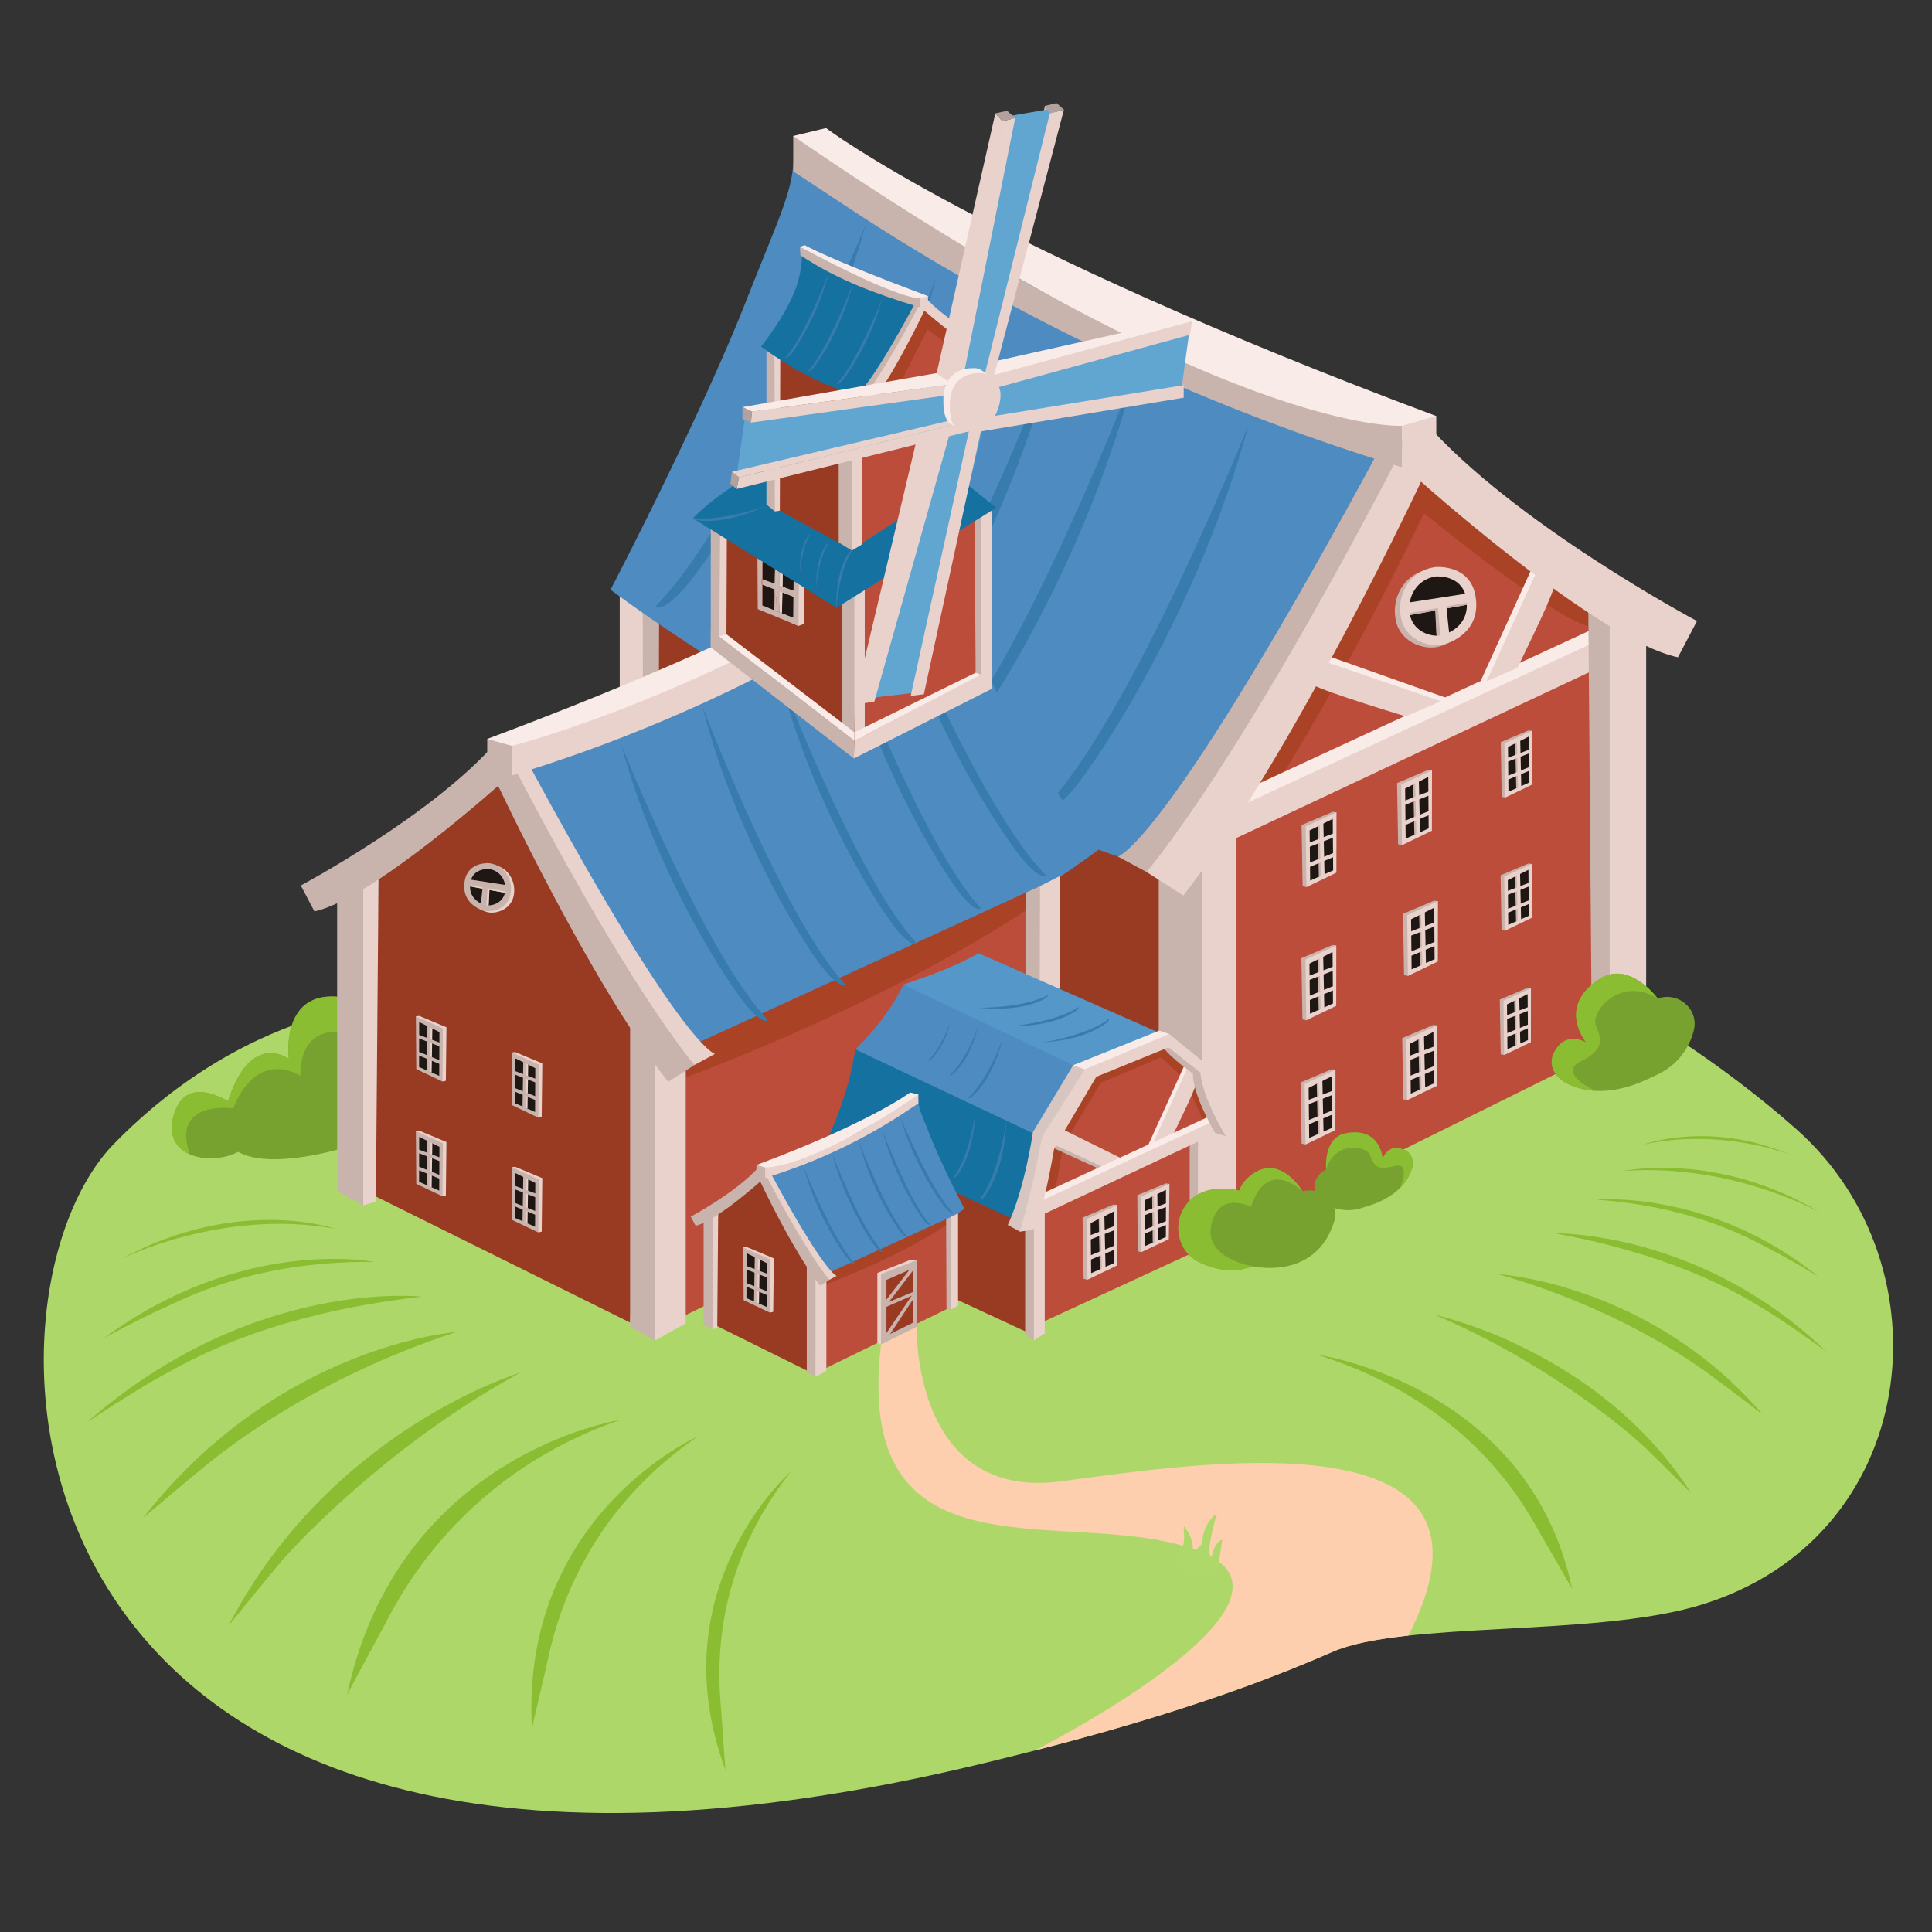 <svg id="a2ea93c1-0bbd-4c2d-b830-c04af2a7cbbb" data-name="Layer 1" xmlns="http://www.w3.org/2000/svg" xmlns:xlink="http://www.w3.org/1999/xlink" viewBox="0 0 2000 2000"><rect x="0" y="0" width="2000" height="2000" fill="#333333" stroke="none"/><defs><style>.a871b567-50df-41be-a7f6-ad0ce2c8c086{fill:none;}.ffe17229-c78f-454e-ae96-76a471e9fe90{fill:#aed76a;}.b06d129c-b1a5-42a8-9cd8-04a26f4f496c{clip-path:url(#b83446f0-f83f-4961-86f9-ebcbabbd43f1);}.ee61ee0c-61ee-46c4-897c-14f91a35a9d2{fill:#fecfae;}.ac2a7511-f43b-42b5-899a-5b08001dece2{fill:#bc4d3b;}.a2ca8224-01a9-4bc0-8d4a-50008f2382da{fill:#993a23;}.e60ebbd5-5065-4b12-9b7f-a306aff70386{fill:#aa4226;}.bec613e1-3156-4c21-95b4-3dc0a63e0635{fill:#f9ebe8;}.e666e448-7502-4f44-a4fb-fe35251677c6{fill:#c9b3ad;}.ad0330a3-257b-487c-a41f-db9adb1d39bd{fill:#ead2cc;}.ad1369fe-7165-4dfe-a4fa-d02e1554372d{fill:#77a22f;}.f1331982-9726-47aa-bf0c-48bf78878839{clip-path:url(#a019d409-06a2-4e00-a421-bba63f0b2e9e);}.bd13d07e-7c3f-430f-81f8-3ec7802f4041{fill:#8abd32;}.b7fec1a4-6580-4b9e-907e-4745dda9eb33{fill:#4e8bc1;}.f177714b-ee62-44e2-802c-b5a2bf924f93{fill:#1e1713;}.bf8af24d-a8b0-40b1-b3a5-e5bbdd9818a1{fill:#387bad;}.ae522326-0e7f-40f5-b776-7d884aab40b9{fill:#5597c9;}.aaf05d45-8220-45fc-8ddb-2bdc16b3080c{fill:#1572a0;}.bf2ecda0-babf-45d0-ab8d-c8767cb137e5{fill:#d6c5c1;}.f8222836-e249-4f4c-b2d1-19305b906e4a{fill:#61a6d1;}.bde07b66-8662-4157-8157-6e5e6c170587{fill:#b2a19d;}.b491f75c-ac64-4559-b638-5a8384ce5d7a{clip-path:url(#b3db6015-bc3f-45a8-be98-59c5619acc91);}.bc3b81da-e562-4d03-b46c-b5f4fc7cba94{clip-path:url(#bae1a625-b86d-44ee-ae1b-84c01d9651de);}.b83a496f-7af1-4ca4-8820-928773c0a8df{clip-path:url(#b385cd97-fd13-4b28-b416-860dab4ab13c);}.ba3f14e5-1cfc-44b4-a1b0-b6a671a64e1b{fill:#afd86a;}</style><clipPath id="b83446f0-f83f-4961-86f9-ebcbabbd43f1"><path class="a871b567-50df-41be-a7f6-ad0ce2c8c086" d="M755.93,1092.28s-362.82-189.11-637.74,91.55C-44.23,1349.65-10,2074.15,1018.29,1825.3c123.69-29.94,245.77-64.76,360.82-115.17,73.42-32.17,269.8-15.47,379.47-48.09,230.2-68.49,261.33-350.82,101.15-493C1706.44,1032.88,1234.58,712.23,755.93,1092.28Z"/></clipPath><clipPath id="a019d409-06a2-4e00-a421-bba63f0b2e9e"><path class="a871b567-50df-41be-a7f6-ad0ce2c8c086" d="M368.91,1035.51C287.84,1012.75,299,1096.2,299,1096.2s-39.52-29.82-62.86,43.7c-21.19-11.87-47.45-18.06-56.62,15.7-11.53,42.45,38.14,51.85,67.05,36.77,32.38,18.75,104.87-2.88,104.87-2.88l92.9-37.6S439.72,1055.39,368.91,1035.51Z"/></clipPath><clipPath id="b3db6015-bc3f-45a8-be98-59c5619acc91"><path class="a871b567-50df-41be-a7f6-ad0ce2c8c086" d="M1282.9,1232.44c2.41-6.74,7.31-13.17,16-18.56,27.89-17.36,49.49,19.27,49.49,19.27,15.11-3.39,23.54,4.47,23.54,4.47,9.6,7.27,11.11,16.63,9.75,25-18.09,63.14-83.33,48.48-83.33,48.48-7-.09-21.94,10.82-55-3.52C1202,1289.57,1215,1217.62,1282.9,1232.44Z"/></clipPath><clipPath id="bae1a625-b86d-44ee-ae1b-84c01d9651de"><path class="a871b567-50df-41be-a7f6-ad0ce2c8c086" d="M1719.37,1032.76c-1.08.25-2.2.52-3.38.82,0,0-28.32-38.73-58.65-21.06-47,28.81-15.32,66.65-15.32,66.65s-20.67-12.69-32.5,9c-10,17.08,4.77,32.12,20.06,36.41,0,0,29.37,14.62,76.13-7.58.63-.27,1.26-.54,1.88-.83l8.24-3.84a68.77,68.77,0,0,0,17.48-11.71h0a68.32,68.32,0,0,0,20.42-35.32l.09-.39a21.76,21.76,0,0,0,.45-3.43C1755.32,1042.78,1737.66,1028.47,1719.37,1032.76Z"/></clipPath><clipPath id="b385cd97-fd13-4b28-b416-860dab4ab13c"><path class="a871b567-50df-41be-a7f6-ad0ce2c8c086" d="M1370.79,1211.92l2.09-1.14s-3.44-32.63,20-37.6c37-7,38.37,26.72,38.37,26.72s4.65-15.92,20.62-10.33c12.91,4,12.33,18.46,6.56,27.65,0,0-8.17,20.9-42,31.12-.44.16-.88.31-1.33.45l-5.94,1.84a46.86,46.86,0,0,1-14.23,2.09h0a46.74,46.74,0,0,1-26.56-8.51l-.22-.16a14.37,14.37,0,0,1-1.8-1.53C1357.18,1233.5,1359.56,1218.14,1370.79,1211.92Z"/></clipPath></defs><path class="ffe17229-c78f-454e-ae96-76a471e9fe90" d="M755.93,1092.28s-362.82-189.11-637.74,91.55C-44.23,1349.65-10,2074.15,1018.29,1825.3c123.69-29.94,245.77-64.76,360.82-115.17,73.42-32.17,269.8-15.47,379.47-48.09,230.2-68.49,261.33-350.82,101.15-493C1706.44,1032.88,1234.58,712.23,755.93,1092.28Z"/><g class="b06d129c-b1a5-42a8-9cd8-04a26f4f496c"><path class="ee61ee0c-61ee-46c4-897c-14f91a35a9d2" d="M948.93,1373.3s-5,180.82,149.74,160.15,517.21-77.52,333.7,203.28l-361,75.37s299.05-151.74,174.17-204.57c-129.25-54.68-364.07,42.94-333.45-216.11"/></g><polygon class="ac2a7511-f43b-42b5-899a-5b08001dece2" points="1280.02 1275.65 1653.76 1090.29 1644.22 633.78 1466.89 464.42 1264.73 864.5 1280.02 1275.65"/><polygon class="a2ca8224-01a9-4bc0-8d4a-50008f2382da" points="664.03 609.73 664.03 1003.34 1221.83 1275.65 1208.82 874.52 664.03 609.73"/><path class="e60ebbd5-5065-4b12-9b7f-a306aff70386" d="M1319.05,816s70.61-109.18,155.07-284.64c0,0,146.49,120.25,178.12,118.3l2.74-36.57L1469,478.77,1289,800.7Z"/><polygon class="bec613e1-3156-4c21-95b4-3dc0a63e0635" points="1662.41 660.23 1289.31 850.28 1283.18 820.33 1652.24 649.7 1662.41 660.23"/><polygon class="e666e448-7502-4f44-a4fb-fe35251677c6" points="658.62 608.6 658.62 976.94 666.32 993.74 681.09 991.95 682.36 621.67 658.62 608.6"/><polygon class="ad0330a3-257b-487c-a41f-db9adb1d39bd" points="641.54 597.8 641.54 977.23 666.32 993.74 665.29 612.35 641.54 597.8"/><path class="bec613e1-3156-4c21-95b4-3dc0a63e0635" d="M1498.1,722.73l-148-52.41s-6,22.85,11.76,32.16,98.87,34.87,98.87,34.87Z"/><path class="ad0330a3-257b-487c-a41f-db9adb1d39bd" d="M1491.65,726l-145.82-49.9s-6,22.85,11.73,32.19,97.52,33.24,97.52,33.24Z"/><path class="ad1369fe-7165-4dfe-a4fa-d02e1554372d" d="M266,1161.74s-70.18-66.12-86.48-6.14S269.16,1209.59,266,1161.74Z"/><path class="ad1369fe-7165-4dfe-a4fa-d02e1554372d" d="M351.43,1189.49s-140.58,42-117.65-41.63S299,1096.2,299,1096.2s-11.15-83.45,69.92-60.69c70.81,19.88,75.42,116.38,75.42,116.38Z"/><g class="f1331982-9726-47aa-bf0c-48bf78878839"><path class="bd13d07e-7c3f-430f-81f8-3ec7802f4041" d="M370.39,1071.31s-59.5-21.49-59.54,42.37c0,0-43.74-29.7-69.49,33.7,0,0-66.11-9.35-44.21,49.26S86,1108.3,86,1108.3l166.68-86.4L382,996S440.76,1022.72,370.39,1071.31Z"/></g><polygon class="ad0330a3-257b-487c-a41f-db9adb1d39bd" points="1277.66 837.3 1275.67 869.5 1654.97 691.28 1654.97 662.85 1277.66 837.3"/><path class="b7fec1a4-6580-4b9e-907e-4745dda9eb33" d="M1426.48,467.6c3.5-6.27,5.41-9.73,5.41-9.73l-10.16-5c-.38-1.1-.75-2.19-1.14-3.29,0,0-.67.6-1.94,1.77L821.71,159.45c-.32,37.49-13.55,61.3-49.6,152.79C724.19,433.84,632,610.49,632,610.49c253.1,186.18,525.19,276.14,525.19,276.14a12.85,12.85,0,0,0,3-1.19C1194.08,871.59,1379.54,789,1426.48,467.6Z"/><path class="bec613e1-3156-4c21-95b4-3dc0a63e0635" d="M821.17,140.77l34-8.18s160.77,122.18,631.68,298.14L1455,457.87s-246.34-57.15-275.33-90.71S831.85,167.47,831.85,167.47Z"/><polygon class="ad0330a3-257b-487c-a41f-db9adb1d39bd" points="1244.14 1301.6 1280.02 1281.98 1280.02 844.29 1233.55 873.19 1244.14 1301.6"/><polygon class="e666e448-7502-4f44-a4fb-fe35251677c6" points="1244.14 1301.6 1199.52 1276.8 1199.52 901.12 1244.14 864.5 1244.14 1301.6"/><polygon class="e666e448-7502-4f44-a4fb-fe35251677c6" points="1666.35 1106.13 1648.04 1100.46 1644.04 610.49 1688.66 667.1 1666.35 1106.13"/><path class="e666e448-7502-4f44-a4fb-fe35251677c6" d="M1186.8,902.65l-29.62-16s49.07-8.39,279.18-437.09l10.3,24.41S1320.55,837.43,1186.8,902.65Z"/><polygon class="ad0330a3-257b-487c-a41f-db9adb1d39bd" points="1704.11 1085.21 1666.35 1106.13 1666.35 642.91 1704.11 667.1 1704.11 1085.21"/><path class="ad0330a3-257b-487c-a41f-db9adb1d39bd" d="M1186.8,902.65s95.1-107.56,277-461.88l10.29,51.49S1338,783.65,1224.94,927.05Z"/><path class="e666e448-7502-4f44-a4fb-fe35251677c6" d="M821.17,177.38l54.72,36.09a2210,2210,0,0,0,563.48,266.58q6.08,1.88,11.87,3.63V440.77s-176.91,11.22-630.07-300Z"/><polyline class="ad0330a3-257b-487c-a41f-db9adb1d39bd" points="1451.24 440.77 1486.84 430.73 1486.84 464.42 1451.24 485.01"/><polygon class="e666e448-7502-4f44-a4fb-fe35251677c6" points="1040.81 1090.74 1052.11 1088.23 1057.15 909.09 966.75 869.53 955.37 870.75 1040.81 1090.74"/><polygon class="ad0330a3-257b-487c-a41f-db9adb1d39bd" points="1045.12 912.83 1040.81 1090.74 953.66 1047.47 955.37 870.75 1045.12 912.83"/><polygon class="f177714b-ee62-44e2-802c-b5a2bf924f93" points="1033.37 924.78 1030.2 1071.42 1002.3 1058.65 1007.45 911.41 1033.37 924.78"/><polygon class="f177714b-ee62-44e2-802c-b5a2bf924f93" points="966.1 890.07 996.63 905.83 991.63 1053.78 963.2 1040.77 966.1 890.07"/><polygon class="e666e448-7502-4f44-a4fb-fe35251677c6" points="1009.83 912.19 1004.86 1059.83 994 1055.09 999.01 906.61 1009.83 912.19"/><polygon class="ad0330a3-257b-487c-a41f-db9adb1d39bd" points="1004.43 902.63 998.75 1065.2 988.2 1057.22 993.55 898.91 1004.43 902.63"/><polygon class="e666e448-7502-4f44-a4fb-fe35251677c6" points="857.37 997.43 867.73 995.13 872.36 830.91 789.48 794.65 779.05 795.77 857.37 997.43"/><polygon class="ad0330a3-257b-487c-a41f-db9adb1d39bd" points="861.32 834.34 857.37 997.43 777.48 957.76 779.05 795.77 861.32 834.34"/><polygon class="f177714b-ee62-44e2-802c-b5a2bf924f93" points="850.55 845.3 847.65 979.72 822.07 968.02 826.79 833.04 850.55 845.3"/><polygon class="f177714b-ee62-44e2-802c-b5a2bf924f93" points="788.89 813.48 816.88 827.92 812.29 963.55 786.23 951.62 788.89 813.48"/><polygon class="e666e448-7502-4f44-a4fb-fe35251677c6" points="828.97 833.76 824.42 969.1 814.46 964.75 819.06 828.64 828.97 833.76"/><polygon class="ad0330a3-257b-487c-a41f-db9adb1d39bd" points="852.47 878.4 786.48 852.42 786.54 863.46 852.53 890.09 852.47 878.4"/><polygon class="ad0330a3-257b-487c-a41f-db9adb1d39bd" points="852.57 932.92 784.6 904.32 785.41 915.78 852.35 944.61 852.57 932.92"/><polygon class="ad0330a3-257b-487c-a41f-db9adb1d39bd" points="824.03 825 818.82 974.01 809.14 966.7 814.05 821.58 824.03 825"/><path class="bf8af24d-a8b0-40b1-b3a5-e5bbdd9818a1" d="M896.24,232.61S770.69,534.67,678.16,628.15c0,0,6.6,7.61,30.85-19.91S841.17,425.64,896.24,232.61Z"/><path class="bf8af24d-a8b0-40b1-b3a5-e5bbdd9818a1" d="M968.8,287.87S858,583.19,772.11,676.27c0,0,6.58,7.13,29-20.17S922.12,475.8,968.8,287.87Z"/><path class="bf8af24d-a8b0-40b1-b3a5-e5bbdd9818a1" d="M1092,360S979.67,656.8,892.27,750.7c0,0,6.74,7.11,29.54-20.42S1044.9,548.7,1092,360Z"/><path class="bf8af24d-a8b0-40b1-b3a5-e5bbdd9818a1" d="M1175.18,384.09S1058.54,689.7,968.8,785.86c0,0,6.82,7.41,30.25-20.81S1125.8,578.65,1175.18,384.09Z"/><path class="bf8af24d-a8b0-40b1-b3a5-e5bbdd9818a1" d="M1292.66,439.32s-121.23,303.82-212.42,398.62c0,0,6.71,7.51,30.56-20.35S1240.34,633.12,1292.66,439.32Z"/><polygon class="a2ca8224-01a9-4bc0-8d4a-50008f2382da" points="652.29 1369.14 385.03 1236.59 391.85 910.14 518.66 789.03 663.22 1075.13 652.29 1369.14"/><polygon class="ac2a7511-f43b-42b5-899a-5b08001dece2" points="1092.78 892.94 1092.78 1174.41 693.9 1369.14 703.2 1082.29 1092.78 892.94"/><path class="b7fec1a4-6580-4b9e-907e-4745dda9eb33" d="M547.55,791.3l-3.86-6.95,7.26-3.61c.27-.78.53-1.56.82-2.35l1.38,1.26L980,570.94c.23,26.82,9.69,43.84,35.47,109.27,34.27,87,121.79,199.41,121.79,199.41C956.29,1012.76,740.13,1091,740.13,1091a9.33,9.33,0,0,1-2.13-.85C713.75,1080.2,581.12,1021.13,547.55,791.3Z"/><path class="bec613e1-3156-4c21-95b4-3dc0a63e0635" d="M980.41,557.59l-24.31-5.85s-115,87.37-451.71,213.2l22.76,19.41S703.31,743.48,724,719.48s248.74-142.8,248.74-142.8Z"/><path class="e60ebbd5-5065-4b12-9b7f-a306aff70386" d="M1092.78,909.93v11.38s-123.28,94.91-382.92,194.18v-30.27Z"/><polygon class="e666e448-7502-4f44-a4fb-fe35251677c6" points="1082.38 914.63 1082.38 1178.03 1075.76 1190.04 1063.06 1188.76 1061.97 923.98 1082.38 914.63"/><polygon class="ad0330a3-257b-487c-a41f-db9adb1d39bd" points="1097.07 906.91 1097.07 1178.24 1075.76 1190.04 1076.64 917.31 1097.07 906.91"/><polygon class="e666e448-7502-4f44-a4fb-fe35251677c6" points="677.95 1387.69 652.29 1373.67 652.29 1060.67 685.51 1081.34 677.95 1387.69"/><polygon class="ad0330a3-257b-487c-a41f-db9adb1d39bd" points="677.95 1387.69 709.86 1369.96 709.86 1101.31 677.95 1075.13 677.95 1387.69"/><polygon class="ad0330a3-257b-487c-a41f-db9adb1d39bd" points="376.03 1247.91 389.12 1243.86 391.98 893.49 360.07 933.97 376.03 1247.91"/><path class="ad0330a3-257b-487c-a41f-db9adb1d39bd" d="M719,1102.4,740.13,1091S705,1085,540.49,778.39l-7.37,17.46S623.31,1055.77,719,1102.4Z"/><polygon class="e666e448-7502-4f44-a4fb-fe35251677c6" points="349.02 1232.95 376.03 1247.91 376.03 916.67 349.02 933.97 349.02 1232.95"/><path class="e666e448-7502-4f44-a4fb-fe35251677c6" d="M719,1102.4s-68-76.91-198.1-330.28l-7.36,36.82s97.36,208.37,178.18,310.92Z"/><path class="e666e448-7502-4f44-a4fb-fe35251677c6" d="M518.76,810.76S385.21,930.94,325.48,943.49l-14.09-26.82S448,843.85,513.49,768.57L521.85,792Z"/><path class="ad0330a3-257b-487c-a41f-db9adb1d39bd" d="M980.41,583.77l-39.13,25.8A1580.58,1580.58,0,0,1,538.34,800.21c-2.9.89-5.73,1.76-8.49,2.59V772.12S742.4,718.51,980.41,557.59Z"/><polyline class="e666e448-7502-4f44-a4fb-fe35251677c6" points="529.85 772.12 504.39 764.94 504.39 789.03 529.85 803.75"/><polygon class="e666e448-7502-4f44-a4fb-fe35251677c6" points="974.16 1181.09 966.75 1179.44 963.44 1062.01 1022.71 1036.08 1030.16 1036.88 974.16 1181.09"/><polygon class="ad0330a3-257b-487c-a41f-db9adb1d39bd" points="971.33 1064.47 974.16 1181.09 1031.29 1152.73 1030.16 1036.88 971.33 1064.47"/><polygon class="f177714b-ee62-44e2-802c-b5a2bf924f93" points="979.04 1072.3 981.11 1168.43 999.4 1160.06 996.03 1063.54 979.04 1072.3"/><polygon class="f177714b-ee62-44e2-802c-b5a2bf924f93" points="1023.13 1049.55 1003.12 1059.88 1006.39 1156.86 1025.03 1148.34 1023.13 1049.55"/><polygon class="e666e448-7502-4f44-a4fb-fe35251677c6" points="994.47 1064.05 997.72 1160.83 1004.85 1157.73 1001.55 1060.39 994.47 1064.05"/><polygon class="ad0330a3-257b-487c-a41f-db9adb1d39bd" points="977.66 1095.97 1024.85 1077.39 1024.81 1085.29 977.62 1104.34 977.66 1095.97"/><polygon class="ad0330a3-257b-487c-a41f-db9adb1d39bd" points="977.6 1134.96 1026.2 1114.51 1025.62 1122.7 977.75 1143.32 977.6 1134.96"/><polygon class="ad0330a3-257b-487c-a41f-db9adb1d39bd" points="998 1057.79 1001.73 1164.35 1008.65 1159.12 1005.14 1055.34 998 1057.79"/><path class="bf8af24d-a8b0-40b1-b3a5-e5bbdd9818a1" d="M926.73,623.26s89.78,216,155.94,282.86c0,0-4.71,5.44-22.05-14.24S966.11,761.3,926.73,623.26Z"/><path class="bf8af24d-a8b0-40b1-b3a5-e5bbdd9818a1" d="M874.84,662.78S954.11,874,1015.49,940.52c0,0-4.7,5.1-20.72-14.42S908.22,797.17,874.84,662.78Z"/><path class="bf8af24d-a8b0-40b1-b3a5-e5bbdd9818a1" d="M806.21,697.22s80.34,212.26,142.84,279.41c0,0-4.82,5.08-21.12-14.6S839.91,832.18,806.21,697.22Z"/><path class="bf8af24d-a8b0-40b1-b3a5-e5bbdd9818a1" d="M727.26,731.58s83.41,218.54,147.58,287.31c0,0-4.87,5.3-21.63-14.88S762.57,870.71,727.26,731.58Z"/><path class="bf8af24d-a8b0-40b1-b3a5-e5bbdd9818a1" d="M643.25,771.08s86.69,217.26,151.9,285.05c0,0-4.8,5.38-21.85-14.55S680.66,909.66,643.25,771.08Z"/><polygon class="ad0330a3-257b-487c-a41f-db9adb1d39bd" points="846.74 1197.49 899.76 1175.19 899.12 1184.12 846.9 1206.61 846.74 1197.49"/><polygon class="ac2a7511-f43b-42b5-899a-5b08001dece2" points="1245.51 1172.69 1254.95 1149.79 1238.89 1109.45 1210.38 1075.73 1131.37 1104.64 1072.1 1210.15 1075.71 1370.27 1232.94 1297.65 1245.51 1172.69"/><polygon class="e60ebbd5-5065-4b12-9b7f-a306aff70386" points="1252.17 1157.48 1240.69 1108.83 1206.03 1080.8 1130.32 1109.45 1069.32 1223.14 1090.94 1240.79 1100.8 1185.29 1139.7 1120.78 1202 1094.59 1226.38 1117.17 1245.51 1159.85 1252.17 1157.48"/><polygon class="e666e448-7502-4f44-a4fb-fe35251677c6" points="1140.23 1211.13 1083.29 1185.11 1092.25 1169.07 1158.73 1202.02 1140.23 1211.13"/><path class="bec613e1-3156-4c21-95b4-3dc0a63e0635" d="M1209.47,1175.6s21.56-43.39,24.76-54.37-8.55-17.54-8.55-17.54l-37,81.5Z"/><polygon class="ad0330a3-257b-487c-a41f-db9adb1d39bd" points="1142.16 1208.17 1085.22 1182.16 1094.18 1166.11 1160.66 1199.06 1142.16 1208.17"/><path class="ad0330a3-257b-487c-a41f-db9adb1d39bd" d="M1213.55,1176.17s21.58-43.39,24.77-54.38-8.58-17.54-8.58-17.54l-37,80.94Z"/><path class="bec613e1-3156-4c21-95b4-3dc0a63e0635" d="M1564.44,690.6s32.93-66.31,37.84-83.09-13.08-26.8-13.08-26.8l-56.53,124.53Z"/><path class="ad0330a3-257b-487c-a41f-db9adb1d39bd" d="M1570.68,691.47s33-66.31,37.84-83.1-13.11-26.8-13.11-26.8L1538.9,705.24Z"/><polygon class="bec613e1-3156-4c21-95b4-3dc0a63e0635" points="1255.76 1161.19 1075.9 1252.81 1072.94 1238.37 1250.86 1156.12 1255.76 1161.19"/><path class="e666e448-7502-4f44-a4fb-fe35251677c6" d="M1247.37,1106.58c-.87-5.79-25.15-19.09-31.8-25.44s-12.14,1.93-12.14,1.93c7.07,11.18,31.51,28.42,31.51,28.42-.53,21.7,22.84,61.21,22.84,61.21l11.17,3.47S1248.24,1112.36,1247.37,1106.58Z"/><path class="ae522326-0e7f-40f5-b776-7d884aab40b9" d="M1110.94,1109.46,971,1085.75l-35.84-66.48,19.62-6.88c19.83-7,39.85-15.14,58.12-25.53l.3,0h0l185.7,81.71Z"/><path class="e666e448-7502-4f44-a4fb-fe35251677c6" d="M1067.09,1172.7l11.86,3.47s-5.3,85.51-22.93,98.86l-8.61-3.54s19.58-58.27,19-97.57"/><path class="b7fec1a4-6580-4b9e-907e-4745dda9eb33" d="M1072.94,1180.67l38-78L935.2,1019.27c-18.5,38.16-49.73,67.06-49.73,67.06Z"/><path class="aaf05d45-8220-45fc-8ddb-2bdc16b3080c" d="M855.44,1181.43h0a349.4,349.4,0,0,0,29.42-91.57l.61-3.53,190.43,89.84L1056,1275l-57.67-23.76Z"/><polygon class="a2ca8224-01a9-4bc0-8d4a-50008f2382da" points="1067.09 1270.48 983.02 1231.46 986.76 1343.63 1067.09 1380.88 1067.09 1270.48"/><path class="bf2ecda0-babf-45d0-ab8d-c8767cb137e5" d="M1133.29,1107c-8.86,5.4-23.51,36.63-32,47s-26.59,74.36-25.41,84.09-19.88,37-19.88,37l-12.73-7c17.94-38.8,26-96.16,26-96.16l41.64-69.18C1118.27,1098.86,1142.16,1101.58,1133.29,1107Z"/><path class="bec613e1-3156-4c21-95b4-3dc0a63e0635" d="M1123,1107.08l-12.06-4.37,89-35.84,10.41,3.47C1210.76,1073.81,1123,1107.08,1123,1107.08Z"/><polygon class="a2ca8224-01a9-4bc0-8d4a-50008f2382da" points="839.01 1315.24 788.11 1214.49 743.45 1257.14 741.05 1372.1 835.17 1418.77 839.01 1315.24"/><polygon class="ac2a7511-f43b-42b5-899a-5b08001dece2" points="853.1 1317.76 849.82 1418.77 990.28 1350.2 990.28 1251.08 853.1 1317.76"/><path class="b7fec1a4-6580-4b9e-907e-4745dda9eb33" d="M865.34,1320.51a3.46,3.46,0,0,0,.75.3s68.52-22.65,132.25-69.54c0,0-23.23-44.48-35.28-75.1-9.08-23-12.41-29-12.49-38.47l-150.32,73.49-.48-.44c-.1.27-.19.55-.29.82l-2.56,1.27,1.36,2.45C810.1,1296.22,856.81,1317,865.34,1320.51Z"/><path class="bec613e1-3156-4c21-95b4-3dc0a63e0635" d="M948,1139.71s-80.29,41.83-87.59,50.28-69.33,22.83-69.33,22.83l-8-6.81c118.58-44.31,159.06-75.08,159.06-75.08l8.56,2.06Z"/><path class="e60ebbd5-5065-4b12-9b7f-a306aff70386" d="M855.44,1318.77v10.66c91.44-35,134.84-68.38,134.84-68.38v-4Z"/><polygon class="e666e448-7502-4f44-a4fb-fe35251677c6" points="979.43 1262.01 979.82 1355.25 984.28 1355.7 986.62 1351.47 986.62 1258.72 979.43 1262.01"/><polygon class="ad0330a3-257b-487c-a41f-db9adb1d39bd" points="984.6 1259.66 984.28 1355.7 991.79 1351.54 991.79 1256 984.6 1259.66"/><polygon class="e666e448-7502-4f44-a4fb-fe35251677c6" points="846.87 1317.42 835.17 1310.15 835.17 1420.36 844.2 1425.3 846.87 1317.42"/><polygon class="ad0330a3-257b-487c-a41f-db9adb1d39bd" points="844.2 1315.24 855.44 1324.45 855.44 1419.06 844.2 1425.3 844.2 1315.24"/><polygon class="e666e448-7502-4f44-a4fb-fe35251677c6" points="1072.94 1262.51 1061.24 1254.08 1061.24 1381.82 1070.28 1387.54 1072.94 1262.51"/><polygon class="ad0330a3-257b-487c-a41f-db9adb1d39bd" points="1070.28 1259.97 1081.52 1254.08 1081.52 1380.3 1070.28 1387.54 1070.28 1259.97"/><polygon class="e666e448-7502-4f44-a4fb-fe35251677c6" points="1242.69 1176.16 1231.55 1179.4 1231.55 1298.36 1240.15 1302.74 1242.69 1176.16"/><polygon class="ad0330a3-257b-487c-a41f-db9adb1d39bd" points="1240.15 1176.9 1250.86 1171.31 1250.86 1297.85 1240.15 1302.74 1240.15 1176.9"/><polygon class="ad0330a3-257b-487c-a41f-db9adb1d39bd" points="732.26 1265.53 743.5 1251.27 742.49 1374.65 737.88 1376.08 732.26 1265.53"/><path class="ad0330a3-257b-487c-a41f-db9adb1d39bd" d="M793.2,1216.89l2.6-6.14c57.94,108,70.3,110.06,70.3,110.06l-7.46,4C825,1308.42,793.2,1216.89,793.2,1216.89Z"/><polygon class="e666e448-7502-4f44-a4fb-fe35251677c6" points="728.37 1265.53 737.88 1259.44 737.88 1376.08 728.37 1370.81 728.37 1265.53"/><path class="e666e448-7502-4f44-a4fb-fe35251677c6" d="M849,1331c-28.47-36.1-62.75-109.47-62.75-109.47l2.59-13c45.81,89.23,69.76,116.31,69.76,116.31Z"/><path class="e666e448-7502-4f44-a4fb-fe35251677c6" d="M789.25,1215.54l-3-8.25c-23,26.5-71.16,52.15-71.16,52.15l5,9.44c21-4.42,68.06-46.74,68.06-46.74Z"/><path class="ad0330a3-257b-487c-a41f-db9adb1d39bd" d="M950.71,1133c-114.11,78.37-158.66,75.54-158.66,75.54v10.81c1-.29,2-.6,3-.92a555.81,555.81,0,0,0,141.89-67.13l13.78-9.08Z"/><polyline class="e666e448-7502-4f44-a4fb-fe35251677c6" points="792.05 1219.68 783.08 1214.49 783.08 1206.01 792.05 1208.54"/><polygon class="ad0330a3-257b-487c-a41f-db9adb1d39bd" points="769.43 1291.33 772.94 1290.89 801.07 1302.64 800.44 1357.99 796.96 1358.83 769.43 1291.33"/><polygon class="e666e448-7502-4f44-a4fb-fe35251677c6" points="769.43 1291.33 769.82 1345.92 796.96 1358.83 797.37 1303.86 769.43 1291.33"/><polygon class="f177714b-ee62-44e2-802c-b5a2bf924f93" points="785.73 1303.62 784.9 1349.12 793.59 1352.92 793.8 1307.61 785.73 1303.62"/><polygon class="f177714b-ee62-44e2-802c-b5a2bf924f93" points="772.74 1343.8 781.58 1347.67 782.36 1301.95 772.84 1297.24 772.74 1343.8"/><polygon class="ad0330a3-257b-487c-a41f-db9adb1d39bd" points="783.1 1302.17 782.32 1348.06 785.7 1349.47 786.46 1303.84 783.1 1302.17"/><polygon class="e666e448-7502-4f44-a4fb-fe35251677c6" points="794.72 1322.69 772.33 1314.1 772.25 1310.37 794.63 1318.75 794.72 1322.69"/><polygon class="e666e448-7502-4f44-a4fb-fe35251677c6" points="794.97 1341.06 772.25 1331.73 771.91 1327.87 794.98 1337.12 794.97 1341.06"/><polygon class="e666e448-7502-4f44-a4fb-fe35251677c6" points="781.37 1299.83 780.54 1348.75 783.84 1351.16 784.75 1300.92 781.37 1299.83"/><polygon class="ad0330a3-257b-487c-a41f-db9adb1d39bd" points="529.76 1208.31 533.27 1207.87 561.4 1219.62 560.77 1274.97 557.3 1275.81 529.76 1208.31"/><polygon class="e666e448-7502-4f44-a4fb-fe35251677c6" points="529.76 1208.31 530.16 1262.9 557.3 1275.81 557.7 1220.84 529.76 1208.31"/><polygon class="f177714b-ee62-44e2-802c-b5a2bf924f93" points="546.06 1220.6 545.24 1266.1 553.92 1269.9 554.13 1224.59 546.06 1220.6"/><polygon class="f177714b-ee62-44e2-802c-b5a2bf924f93" points="533.07 1260.78 541.92 1264.65 542.69 1218.93 533.17 1214.22 533.07 1260.78"/><polygon class="ad0330a3-257b-487c-a41f-db9adb1d39bd" points="543.43 1219.15 542.65 1265.04 546.04 1266.45 546.8 1220.82 543.43 1219.15"/><polygon class="e666e448-7502-4f44-a4fb-fe35251677c6" points="555.05 1239.67 532.67 1231.08 532.59 1227.35 554.97 1235.73 555.05 1239.67"/><polygon class="e666e448-7502-4f44-a4fb-fe35251677c6" points="555.3 1258.04 532.59 1248.71 532.25 1244.85 555.31 1254.1 555.3 1258.04"/><polygon class="e666e448-7502-4f44-a4fb-fe35251677c6" points="541.7 1216.81 540.87 1265.73 544.17 1268.14 545.08 1217.9 541.7 1216.81"/><polygon class="ad0330a3-257b-487c-a41f-db9adb1d39bd" points="430.53 1170.93 434.05 1170.49 462.17 1182.24 461.55 1237.6 458.07 1238.43 430.53 1170.93"/><polygon class="e666e448-7502-4f44-a4fb-fe35251677c6" points="430.53 1170.93 430.93 1225.52 458.07 1238.43 458.48 1183.46 430.53 1170.93"/><polygon class="f177714b-ee62-44e2-802c-b5a2bf924f93" points="446.83 1183.22 446.01 1228.73 454.69 1232.53 454.91 1187.21 446.83 1183.22"/><polygon class="f177714b-ee62-44e2-802c-b5a2bf924f93" points="433.84 1223.41 442.69 1227.27 443.46 1181.55 433.95 1176.85 433.84 1223.41"/><polygon class="ad0330a3-257b-487c-a41f-db9adb1d39bd" points="444.21 1181.78 443.43 1227.67 446.81 1229.08 447.57 1183.45 444.21 1181.78"/><polygon class="e666e448-7502-4f44-a4fb-fe35251677c6" points="455.83 1202.3 433.44 1193.7 433.36 1189.98 455.74 1198.36 455.83 1202.3"/><polygon class="e666e448-7502-4f44-a4fb-fe35251677c6" points="456.08 1220.67 433.36 1211.33 433.02 1207.48 456.08 1216.73 456.08 1220.67"/><polygon class="e666e448-7502-4f44-a4fb-fe35251677c6" points="442.48 1179.43 441.64 1228.36 444.95 1230.77 445.86 1180.53 442.48 1179.43"/><polygon class="ad0330a3-257b-487c-a41f-db9adb1d39bd" points="529.76 1089.49 533.27 1089.05 561.4 1100.8 560.77 1156.16 557.3 1156.99 529.76 1089.49"/><polygon class="e666e448-7502-4f44-a4fb-fe35251677c6" points="529.76 1089.49 530.16 1144.08 557.3 1156.99 557.7 1102.02 529.76 1089.49"/><polygon class="f177714b-ee62-44e2-802c-b5a2bf924f93" points="546.06 1101.78 545.24 1147.29 553.92 1151.09 554.13 1105.77 546.06 1101.78"/><polygon class="f177714b-ee62-44e2-802c-b5a2bf924f93" points="533.07 1141.97 541.92 1145.83 542.69 1100.11 533.17 1095.4 533.07 1141.97"/><polygon class="ad0330a3-257b-487c-a41f-db9adb1d39bd" points="543.43 1100.34 542.65 1146.23 546.04 1147.64 546.8 1102.01 543.43 1100.34"/><polygon class="e666e448-7502-4f44-a4fb-fe35251677c6" points="555.05 1120.86 532.67 1112.26 532.59 1108.54 554.97 1116.92 555.05 1120.86"/><polygon class="e666e448-7502-4f44-a4fb-fe35251677c6" points="555.3 1139.23 532.59 1129.89 532.25 1126.04 555.31 1135.29 555.3 1139.23"/><polygon class="e666e448-7502-4f44-a4fb-fe35251677c6" points="541.7 1097.99 540.87 1146.91 544.17 1149.33 545.08 1099.08 541.7 1097.99"/><polygon class="ad0330a3-257b-487c-a41f-db9adb1d39bd" points="430.53 1052.12 434.05 1051.68 462.17 1063.43 461.55 1118.78 458.07 1119.62 430.53 1052.12"/><polygon class="e666e448-7502-4f44-a4fb-fe35251677c6" points="430.53 1052.12 430.93 1106.71 458.07 1119.62 458.48 1064.65 430.53 1052.12"/><polygon class="f177714b-ee62-44e2-802c-b5a2bf924f93" points="446.83 1064.41 446.01 1109.91 454.69 1113.71 454.91 1068.4 446.83 1064.41"/><polygon class="f177714b-ee62-44e2-802c-b5a2bf924f93" points="433.84 1104.59 442.69 1108.46 443.46 1062.74 433.95 1058.03 433.84 1104.59"/><polygon class="ad0330a3-257b-487c-a41f-db9adb1d39bd" points="444.21 1062.96 443.43 1108.85 446.81 1110.26 447.57 1064.63 444.21 1062.96"/><polygon class="e666e448-7502-4f44-a4fb-fe35251677c6" points="455.83 1083.48 433.44 1074.88 433.36 1071.16 455.74 1079.54 455.83 1083.48"/><polygon class="e666e448-7502-4f44-a4fb-fe35251677c6" points="456.08 1101.85 433.36 1092.52 433.02 1088.66 456.08 1097.91 456.08 1101.85"/><polygon class="e666e448-7502-4f44-a4fb-fe35251677c6" points="442.48 1060.62 441.64 1109.54 444.95 1111.95 445.86 1061.71 442.48 1060.62"/><path class="bf8af24d-a8b0-40b1-b3a5-e5bbdd9818a1" d="M979,1250.73c6.11,6.94,7.77,5,7.77,5-23.3-23.56-54.91-99.62-54.91-99.62C945.67,1204.72,972.84,1243.78,979,1250.73Z"/><path class="bf8af24d-a8b0-40b1-b3a5-e5bbdd9818a1" d="M955.77,1262.76c5.64,6.87,7.3,5.07,7.3,5.07-21.62-23.43-49.53-97.8-49.53-97.8C925.29,1217.36,950.13,1255.88,955.77,1262.76Z"/><path class="bf8af24d-a8b0-40b1-b3a5-e5bbdd9818a1" d="M932.23,1275.4c5.74,6.92,7.44,5.14,7.44,5.14-22-23.63-50.3-98.38-50.3-98.38C901.23,1229.7,926.48,1268.47,932.23,1275.4Z"/><path class="bf8af24d-a8b0-40b1-b3a5-e5bbdd9818a1" d="M905.92,1290.19c5.9,7.11,7.62,5.24,7.62,5.24-22.6-24.21-52-101.17-52-101.17C874,1243.25,900,1283.08,905.92,1290.19Z"/><path class="bf8af24d-a8b0-40b1-b3a5-e5bbdd9818a1" d="M877.76,1303.42c6,7,7.71,5.12,7.71,5.12-23-23.87-53.49-100.37-53.49-100.37C845.16,1257,871.73,1296.41,877.76,1303.42Z"/><path class="bf8af24d-a8b0-40b1-b3a5-e5bbdd9818a1" d="M1021.32,1235.65c-5.07,7.7-7,6-7,6,19.84-26.53,27.41-79.93,27.41-79.93C1039.5,1206.12,1026.39,1227.94,1021.32,1235.65Z"/><path class="bf8af24d-a8b0-40b1-b3a5-e5bbdd9818a1" d="M992.91,1213.82c-4.14,6.25-5.68,4.89-5.68,4.89,16.09-21.52,22.24-64.84,22.24-64.84C1007.65,1189.86,997,1207.57,992.91,1213.82Z"/><path class="bf8af24d-a8b0-40b1-b3a5-e5bbdd9818a1" d="M1008.63,1133c-5.57,5.58-6.88,3.85-6.88,3.85,21.1-18.77,36.53-62.11,36.53-62.11C1028.85,1111.47,1014.2,1127.46,1008.63,1133Z"/><path class="bf8af24d-a8b0-40b1-b3a5-e5bbdd9818a1" d="M988.61,1110c-4.52,4.52-5.58,3.12-5.58,3.12,17.1-15.24,29.64-50.39,29.64-50.39C1005,1092.45,993.13,1105.44,988.61,1110Z"/><path class="bf8af24d-a8b0-40b1-b3a5-e5bbdd9818a1" d="M964.77,1095.72c-3.56,3.56-4.4,2.46-4.4,2.46,13.49-12,23.36-39.71,23.36-39.71C977.68,1081.92,968.33,1092.16,964.77,1095.72Z"/><path class="bf8af24d-a8b0-40b1-b3a5-e5bbdd9818a1" d="M1142.79,1060.78c6.52-4.43,5.07-6,5.07-6C1125.46,1072,1080,1079,1080,1079,1117.81,1076.6,1136.28,1065.2,1142.79,1060.78Z"/><path class="bf8af24d-a8b0-40b1-b3a5-e5bbdd9818a1" d="M1111.14,1048.15c6.78-4,5.44-5.71,5.44-5.71-23.43,15.76-69.25,19.92-69.25,19.92C1085.22,1062.36,1104.36,1052.16,1111.14,1048.15Z"/><path class="bf8af24d-a8b0-40b1-b3a5-e5bbdd9818a1" d="M1078.55,1035.37c7.14-3.32,6-5.14,6-5.14-24.89,13.37-70.89,13-70.89,13C1051.33,1047,1071.41,1038.69,1078.55,1035.37Z"/><polygon class="e666e448-7502-4f44-a4fb-fe35251677c6" points="1210.61 1225.53 1206.93 1225.05 1177.37 1237.24 1177.77 1295.32 1181.41 1296.21 1210.61 1225.53"/><polygon class="ad0330a3-257b-487c-a41f-db9adb1d39bd" points="1210.61 1225.53 1209.95 1282.79 1181.41 1296.21 1181.24 1238.54 1210.61 1225.53"/><polygon class="f177714b-ee62-44e2-802c-b5a2bf924f93" points="1193.46 1238.34 1194.11 1286.08 1184.98 1290.03 1184.97 1242.49 1193.46 1238.34"/><polygon class="f177714b-ee62-44e2-802c-b5a2bf924f93" points="1206.9 1280.56 1197.6 1284.58 1197 1236.6 1207 1231.71 1206.9 1280.56"/><polygon class="e666e448-7502-4f44-a4fb-fe35251677c6" points="1196.22 1236.85 1196.82 1284.99 1193.27 1286.44 1192.68 1238.58 1196.22 1236.85"/><polygon class="ad0330a3-257b-487c-a41f-db9adb1d39bd" points="1183.93 1258.31 1207.46 1249.39 1207.56 1245.49 1184.04 1254.18 1183.93 1258.31"/><polygon class="ad0330a3-257b-487c-a41f-db9adb1d39bd" points="1183.58 1277.58 1207.46 1267.9 1207.83 1263.85 1183.6 1273.45 1183.58 1277.58"/><polygon class="ad0330a3-257b-487c-a41f-db9adb1d39bd" points="1198.05 1234.38 1198.69 1285.71 1195.21 1288.23 1194.49 1235.52 1198.05 1234.38"/><polygon class="e666e448-7502-4f44-a4fb-fe35251677c6" points="1156.8 1247.35 1152.78 1246.88 1120.66 1260.5 1121.74 1323.85 1125.73 1324.78 1156.8 1247.35"/><polygon class="ad0330a3-257b-487c-a41f-db9adb1d39bd" points="1156.8 1247.35 1156.71 1309.83 1125.73 1324.78 1124.91 1261.87 1156.8 1247.35"/><polygon class="f177714b-ee62-44e2-802c-b5a2bf924f93" points="1138.23 1261.52 1139.47 1313.59 1129.55 1318 1129.01 1266.15 1138.23 1261.52"/><polygon class="f177714b-ee62-44e2-802c-b5a2bf924f93" points="1153.36 1307.43 1143.26 1311.91 1142.07 1259.59 1152.93 1254.14 1153.36 1307.43"/><polygon class="e666e448-7502-4f44-a4fb-fe35251677c6" points="1141.23 1259.86 1142.42 1312.37 1138.56 1314 1137.38 1261.79 1141.23 1259.86"/><polygon class="ad0330a3-257b-487c-a41f-db9adb1d39bd" points="1128.06 1283.41 1153.62 1273.43 1153.69 1269.16 1128.13 1278.9 1128.06 1283.41"/><polygon class="ad0330a3-257b-487c-a41f-db9adb1d39bd" points="1143.19 1257.16 1144.46 1313.14 1140.7 1315.92 1139.33 1258.43 1143.19 1257.16"/><polygon class="ad0330a3-257b-487c-a41f-db9adb1d39bd" points="1127.89 1304.44 1153.83 1293.61 1154.19 1289.19 1127.86 1299.93 1127.89 1304.44"/><polygon class="e666e448-7502-4f44-a4fb-fe35251677c6" points="1382.5 1107.37 1378.49 1106.9 1346.37 1120.52 1347.45 1183.87 1351.43 1184.8 1382.5 1107.37"/><polygon class="ad0330a3-257b-487c-a41f-db9adb1d39bd" points="1382.5 1107.37 1382.41 1169.85 1351.43 1184.8 1350.61 1121.89 1382.5 1107.37"/><polygon class="f177714b-ee62-44e2-802c-b5a2bf924f93" points="1363.93 1121.54 1365.17 1173.62 1355.26 1178.02 1354.72 1126.17 1363.93 1121.54"/><polygon class="f177714b-ee62-44e2-802c-b5a2bf924f93" points="1379.07 1167.45 1368.96 1171.93 1367.78 1119.61 1378.64 1114.16 1379.07 1167.45"/><polygon class="e666e448-7502-4f44-a4fb-fe35251677c6" points="1366.93 1119.88 1368.12 1172.39 1364.26 1174.02 1363.09 1121.81 1366.93 1119.88"/><polygon class="ad0330a3-257b-487c-a41f-db9adb1d39bd" points="1353.76 1143.43 1379.33 1133.45 1379.39 1129.18 1353.83 1138.92 1353.76 1143.43"/><polygon class="ad0330a3-257b-487c-a41f-db9adb1d39bd" points="1368.89 1117.18 1370.16 1173.16 1366.4 1175.94 1365.03 1118.45 1368.89 1117.18"/><polygon class="ad0330a3-257b-487c-a41f-db9adb1d39bd" points="1353.6 1164.46 1379.53 1153.63 1379.89 1149.21 1353.56 1159.95 1353.6 1164.46"/><polygon class="e666e448-7502-4f44-a4fb-fe35251677c6" points="1487.7 1061.49 1483.68 1061.01 1451.56 1074.64 1452.64 1137.99 1456.63 1138.92 1487.7 1061.49"/><polygon class="ad0330a3-257b-487c-a41f-db9adb1d39bd" points="1487.7 1061.49 1487.6 1123.97 1456.63 1138.92 1455.81 1076.01 1487.7 1061.49"/><polygon class="f177714b-ee62-44e2-802c-b5a2bf924f93" points="1469.12 1075.66 1470.36 1127.73 1460.45 1132.13 1459.91 1080.28 1469.12 1075.66"/><polygon class="f177714b-ee62-44e2-802c-b5a2bf924f93" points="1484.26 1121.56 1474.15 1126.05 1472.97 1073.73 1483.83 1068.28 1484.26 1121.56"/><polygon class="e666e448-7502-4f44-a4fb-fe35251677c6" points="1472.12 1074 1473.32 1126.51 1469.45 1128.14 1468.28 1075.92 1472.12 1074"/><polygon class="ad0330a3-257b-487c-a41f-db9adb1d39bd" points="1458.95 1097.55 1484.52 1087.57 1484.59 1083.3 1459.03 1093.04 1458.95 1097.55"/><polygon class="ad0330a3-257b-487c-a41f-db9adb1d39bd" points="1474.09 1071.3 1475.36 1127.28 1471.59 1130.06 1470.22 1072.57 1474.09 1071.3"/><polygon class="ad0330a3-257b-487c-a41f-db9adb1d39bd" points="1458.79 1118.57 1484.72 1107.74 1485.09 1103.33 1458.76 1114.07 1458.79 1118.57"/><polygon class="e666e448-7502-4f44-a4fb-fe35251677c6" points="1584.84 1023 1581.25 1022.57 1552.57 1034.74 1553.54 1091.31 1557.09 1092.14 1584.84 1023"/><polygon class="ad0330a3-257b-487c-a41f-db9adb1d39bd" points="1584.84 1023 1584.76 1078.79 1557.09 1092.14 1556.36 1035.96 1584.84 1023"/><polygon class="f177714b-ee62-44e2-802c-b5a2bf924f93" points="1568.26 1035.65 1569.36 1082.15 1560.51 1086.08 1560.03 1039.78 1568.26 1035.65"/><polygon class="f177714b-ee62-44e2-802c-b5a2bf924f93" points="1581.77 1076.64 1572.75 1080.65 1571.69 1033.93 1581.38 1029.06 1581.77 1076.64"/><polygon class="e666e448-7502-4f44-a4fb-fe35251677c6" points="1570.93 1034.16 1572 1081.06 1568.55 1082.51 1567.5 1035.89 1570.93 1034.16"/><polygon class="ad0330a3-257b-487c-a41f-db9adb1d39bd" points="1559.17 1055.2 1582 1046.28 1582.06 1042.48 1559.24 1051.17 1559.17 1055.2"/><polygon class="ad0330a3-257b-487c-a41f-db9adb1d39bd" points="1572.69 1031.75 1573.82 1081.74 1570.46 1084.22 1569.24 1032.89 1572.69 1031.75"/><polygon class="ad0330a3-257b-487c-a41f-db9adb1d39bd" points="1559.03 1073.97 1582.19 1064.3 1582.51 1060.36 1559 1069.95 1559.03 1073.97"/><polygon class="e666e448-7502-4f44-a4fb-fe35251677c6" points="1383.34 978.74 1379.33 978.26 1347.21 991.89 1348.29 1055.24 1352.27 1056.17 1383.34 978.74"/><polygon class="ad0330a3-257b-487c-a41f-db9adb1d39bd" points="1383.34 978.74 1383.25 1041.22 1352.27 1056.17 1351.45 993.26 1383.34 978.74"/><polygon class="f177714b-ee62-44e2-802c-b5a2bf924f93" points="1364.77 992.91 1366.01 1044.98 1356.1 1049.38 1355.56 997.53 1364.77 992.91"/><polygon class="f177714b-ee62-44e2-802c-b5a2bf924f93" points="1379.9 1038.81 1369.8 1043.3 1368.62 990.98 1379.47 985.53 1379.9 1038.81"/><polygon class="e666e448-7502-4f44-a4fb-fe35251677c6" points="1367.77 991.25 1368.96 1043.76 1365.1 1045.39 1363.93 993.17 1367.77 991.25"/><polygon class="ad0330a3-257b-487c-a41f-db9adb1d39bd" points="1354.6 1014.8 1380.16 1004.82 1380.23 1000.55 1354.67 1010.29 1354.6 1014.8"/><polygon class="ad0330a3-257b-487c-a41f-db9adb1d39bd" points="1369.73 988.54 1371 1044.53 1367.24 1047.31 1365.87 989.82 1369.73 988.54"/><polygon class="ad0330a3-257b-487c-a41f-db9adb1d39bd" points="1354.44 1035.82 1380.37 1024.99 1380.73 1020.58 1354.4 1031.32 1354.44 1035.82"/><polygon class="e666e448-7502-4f44-a4fb-fe35251677c6" points="1488.54 932.86 1484.52 932.38 1452.4 946.01 1453.48 1009.36 1457.46 1010.29 1488.54 932.86"/><polygon class="ad0330a3-257b-487c-a41f-db9adb1d39bd" points="1488.54 932.86 1488.44 995.34 1457.46 1010.29 1456.64 947.38 1488.54 932.86"/><polygon class="f177714b-ee62-44e2-802c-b5a2bf924f93" points="1469.96 947.03 1471.2 999.1 1461.29 1003.5 1460.75 951.65 1469.96 947.03"/><polygon class="f177714b-ee62-44e2-802c-b5a2bf924f93" points="1485.1 992.93 1474.99 997.42 1473.81 945.1 1484.67 939.64 1485.1 992.93"/><polygon class="e666e448-7502-4f44-a4fb-fe35251677c6" points="1472.96 945.36 1474.15 997.88 1470.29 999.5 1469.12 947.29 1472.96 945.36"/><polygon class="ad0330a3-257b-487c-a41f-db9adb1d39bd" points="1459.79 968.92 1485.36 958.93 1485.42 954.67 1459.87 964.41 1459.79 968.92"/><polygon class="ad0330a3-257b-487c-a41f-db9adb1d39bd" points="1474.93 942.66 1476.19 998.65 1472.43 1001.42 1471.06 943.94 1474.93 942.66"/><polygon class="ad0330a3-257b-487c-a41f-db9adb1d39bd" points="1459.63 989.94 1485.57 979.11 1485.93 974.7 1459.6 985.43 1459.63 989.94"/><polygon class="e666e448-7502-4f44-a4fb-fe35251677c6" points="1585.68 894.37 1582.09 893.94 1553.41 906.11 1554.38 962.68 1557.93 963.51 1585.68 894.37"/><polygon class="ad0330a3-257b-487c-a41f-db9adb1d39bd" points="1585.68 894.37 1585.6 950.16 1557.93 963.51 1557.2 907.33 1585.68 894.37"/><polygon class="f177714b-ee62-44e2-802c-b5a2bf924f93" points="1569.1 907.02 1570.2 953.52 1561.35 957.45 1560.87 911.15 1569.1 907.02"/><polygon class="f177714b-ee62-44e2-802c-b5a2bf924f93" points="1582.61 948.01 1573.59 952.01 1572.53 905.3 1582.22 900.42 1582.61 948.01"/><polygon class="e666e448-7502-4f44-a4fb-fe35251677c6" points="1571.77 905.53 1572.84 952.42 1569.39 953.88 1568.34 907.25 1571.77 905.53"/><polygon class="ad0330a3-257b-487c-a41f-db9adb1d39bd" points="1560.01 926.56 1582.84 917.65 1582.9 913.84 1560.08 922.54 1560.01 926.56"/><polygon class="ad0330a3-257b-487c-a41f-db9adb1d39bd" points="1573.53 903.12 1574.66 953.11 1571.3 955.59 1570.08 904.26 1573.53 903.12"/><polygon class="ad0330a3-257b-487c-a41f-db9adb1d39bd" points="1559.87 945.34 1583.03 935.67 1583.35 931.73 1559.84 941.31 1559.87 945.34"/><polygon class="e666e448-7502-4f44-a4fb-fe35251677c6" points="1383.53 840.9 1379.52 840.43 1347.4 854.06 1348.48 917.4 1352.46 918.33 1383.53 840.9"/><polygon class="ad0330a3-257b-487c-a41f-db9adb1d39bd" points="1383.53 840.9 1383.44 903.38 1352.46 918.33 1351.64 855.43 1383.53 840.9"/><polygon class="f177714b-ee62-44e2-802c-b5a2bf924f93" points="1364.96 855.07 1366.2 907.15 1356.29 911.55 1355.74 859.7 1364.96 855.07"/><polygon class="f177714b-ee62-44e2-802c-b5a2bf924f93" points="1380.09 900.98 1369.99 905.46 1368.8 853.14 1379.66 847.69 1380.09 900.98"/><polygon class="e666e448-7502-4f44-a4fb-fe35251677c6" points="1367.96 853.41 1369.15 905.92 1365.29 907.55 1364.12 855.34 1367.96 853.41"/><polygon class="ad0330a3-257b-487c-a41f-db9adb1d39bd" points="1354.79 876.96 1380.35 866.98 1380.42 862.72 1354.86 872.45 1354.79 876.96"/><polygon class="ad0330a3-257b-487c-a41f-db9adb1d39bd" points="1369.92 850.71 1371.19 906.69 1367.43 909.47 1366.06 851.98 1369.92 850.71"/><polygon class="ad0330a3-257b-487c-a41f-db9adb1d39bd" points="1354.63 897.99 1380.56 887.16 1380.92 882.75 1354.59 893.48 1354.63 897.99"/><polygon class="e666e448-7502-4f44-a4fb-fe35251677c6" points="1482.39 797.49 1478.37 797.01 1446.25 810.64 1447.34 873.99 1451.32 874.92 1482.39 797.49"/><polygon class="ad0330a3-257b-487c-a41f-db9adb1d39bd" points="1482.39 797.49 1482.3 859.97 1451.32 874.92 1450.5 812.01 1482.39 797.49"/><polygon class="f177714b-ee62-44e2-802c-b5a2bf924f93" points="1463.82 811.66 1465.06 863.73 1455.14 868.14 1454.6 816.28 1463.82 811.66"/><polygon class="f177714b-ee62-44e2-802c-b5a2bf924f93" points="1478.95 857.57 1468.85 862.05 1467.66 809.73 1478.52 804.28 1478.95 857.57"/><polygon class="e666e448-7502-4f44-a4fb-fe35251677c6" points="1466.82 810 1468.01 862.51 1464.15 864.14 1462.97 811.93 1466.82 810"/><polygon class="ad0330a3-257b-487c-a41f-db9adb1d39bd" points="1453.65 833.55 1479.21 823.57 1479.28 819.3 1453.72 829.04 1453.65 833.55"/><polygon class="ad0330a3-257b-487c-a41f-db9adb1d39bd" points="1468.78 807.3 1470.05 863.28 1466.29 866.06 1464.92 808.57 1468.78 807.3"/><polygon class="ad0330a3-257b-487c-a41f-db9adb1d39bd" points="1453.48 854.58 1479.42 843.74 1479.78 839.33 1453.45 850.07 1453.48 854.58"/><polygon class="e666e448-7502-4f44-a4fb-fe35251677c6" points="1585.87 756.53 1582.28 756.1 1553.6 768.27 1554.57 824.84 1558.12 825.67 1585.87 756.53"/><polygon class="ad0330a3-257b-487c-a41f-db9adb1d39bd" points="1585.87 756.53 1585.79 812.32 1558.12 825.67 1557.39 769.5 1585.87 756.53"/><polygon class="f177714b-ee62-44e2-802c-b5a2bf924f93" points="1569.28 769.18 1570.39 815.68 1561.54 819.61 1561.06 773.31 1569.28 769.18"/><polygon class="f177714b-ee62-44e2-802c-b5a2bf924f93" points="1582.8 810.17 1573.78 814.18 1572.72 767.46 1582.41 762.59 1582.8 810.17"/><polygon class="e666e448-7502-4f44-a4fb-fe35251677c6" points="1571.96 767.7 1573.03 814.59 1569.58 816.04 1568.53 769.42 1571.96 767.7"/><polygon class="ad0330a3-257b-487c-a41f-db9adb1d39bd" points="1560.2 788.73 1583.03 779.82 1583.09 776.01 1560.27 784.7 1560.2 788.73"/><polygon class="ad0330a3-257b-487c-a41f-db9adb1d39bd" points="1573.71 765.28 1574.85 815.28 1571.49 817.76 1570.27 766.42 1573.71 765.28"/><polygon class="ad0330a3-257b-487c-a41f-db9adb1d39bd" points="1560.06 807.5 1583.21 797.83 1583.54 793.89 1560.03 803.48 1560.06 807.5"/><polygon class="ad0330a3-257b-487c-a41f-db9adb1d39bd" points="948.93 1304.56 942.78 1304.03 908.25 1317.77 908.25 1390.28 912.05 1391.75 948.93 1304.56"/><polygon class="e666e448-7502-4f44-a4fb-fe35251677c6" points="948.93 1373.45 948.93 1304.56 912.05 1318.92 912.05 1391.75 948.93 1373.45"/><polygon class="a2ca8224-01a9-4bc0-8d4a-50008f2382da" points="945.35 1369.14 945.35 1312.77 917.65 1324.96 917.65 1382.83 945.35 1369.14"/><polygon class="e666e448-7502-4f44-a4fb-fe35251677c6" points="917.83 1350.92 947.03 1312.77 943.38 1311.93 916.33 1347.08 917.83 1350.92"/><polygon class="e666e448-7502-4f44-a4fb-fe35251677c6" points="916.33 1353.37 946.11 1340.32 945.35 1337.41 916.62 1349.19 916.33 1353.37"/><polygon class="e666e448-7502-4f44-a4fb-fe35251677c6" points="918.79 1385.05 947.51 1341.51 945.67 1338.63 915.07 1383.77 918.79 1385.05"/><path class="ad0330a3-257b-487c-a41f-db9adb1d39bd" d="M1134.85,1114.67l74.75-30.45,33.09,26.21c1.87,26.2,26.26,65.74,26.26,65.74l10.8-4.28c-18.12-25.24-27.58-67.25-27.58-67.25l-41.79-34.3L1123,1107.08,1079,1176.17l-6.85,34q-3.27,16.17-7.48,32.14L1056,1275l13.29-2.1c9.65-10.12,22-84.14,22-84.14Z"/><polygon class="ad0330a3-257b-487c-a41f-db9adb1d39bd" points="1070.28 1246.55 1069.32 1262.08 1252.17 1176.16 1252.17 1162.46 1070.28 1246.55"/><polygon class="e666e448-7502-4f44-a4fb-fe35251677c6" points="1088.25 111.85 1078.1 126.81 1081.62 109.61 1088.25 111.85"/><polygon class="ac2a7511-f43b-42b5-899a-5b08001dece2" points="886.01 593.28 882.7 773.6 1013.68 698 1013.68 536.62 886.01 593.28"/><polygon class="a2ca8224-01a9-4bc0-8d4a-50008f2382da" points="737.2 536.62 737.2 650.01 890.41 773.6 890.41 604.73 737.2 536.62"/><polygon class="ad0330a3-257b-487c-a41f-db9adb1d39bd" points="752.45 550.67 751.99 662.7 744.46 666.84 740.64 667.08 742.76 546.24 752.45 550.67"/><polygon class="e666e448-7502-4f44-a4fb-fe35251677c6" points="745.49 547.5 744.46 666.84 735.79 670.11 735.79 542.57 745.49 547.5"/><polygon class="ad0330a3-257b-487c-a41f-db9adb1d39bd" points="826.65 647.95 832.13 645.87 832.82 587.36 789.46 569.22 784.05 569.88 813.63 642.54 818.74 642.54 818.74 644.62 826.65 647.95"/><polygon class="f177714b-ee62-44e2-802c-b5a2bf924f93" points="809.99 607.36 821.52 611.69 821.61 595.02 810.3 589.41 809.99 607.36"/><polygon class="f177714b-ee62-44e2-802c-b5a2bf924f93" points="809.5 634.94 821.36 639.71 821.48 617.68 809.88 613.22 809.5 634.94"/><polygon class="f177714b-ee62-44e2-802c-b5a2bf924f93" points="802.07 604.39 802.41 585.49 789.3 579 789.24 599.58 802.07 604.39"/><polygon class="f177714b-ee62-44e2-802c-b5a2bf924f93" points="801.97 610.17 789.23 605.26 789.15 626.77 801.58 631.76 801.97 610.17"/><polygon class="ad0330a3-257b-487c-a41f-db9adb1d39bd" points="807.14 612.17 806.73 633.83 808.3 634.46 808.71 612.77 807.14 612.17"/><polygon class="ad0330a3-257b-487c-a41f-db9adb1d39bd" points="809.16 588.84 810.3 589.41 810.3 589.2 807.6 587.86 807.25 606.33 808.82 606.92 809.16 588.84"/><polygon class="ad0330a3-257b-487c-a41f-db9adb1d39bd" points="809.99 607.36 810.3 589.41 809.16 588.84 808.82 606.92 809.99 607.36"/><polygon class="ad0330a3-257b-487c-a41f-db9adb1d39bd" points="808.3 634.46 809.5 634.94 809.88 613.22 808.71 612.77 808.3 634.46"/><polygon class="e666e448-7502-4f44-a4fb-fe35251677c6" points="789.23 605.26 789.24 599.58 788.38 599.25 788.5 604.99 789.23 605.26"/><polygon class="e666e448-7502-4f44-a4fb-fe35251677c6" points="821.52 611.69 821.48 617.68 823.01 618.27 822.89 612.2 821.52 611.69"/><polygon class="e666e448-7502-4f44-a4fb-fe35251677c6" points="809.88 613.22 821.48 617.68 821.52 611.69 809.99 607.36 809.88 613.22"/><polygon class="e666e448-7502-4f44-a4fb-fe35251677c6" points="802.07 604.39 789.24 599.58 789.23 605.26 801.97 610.17 802.07 604.39"/><polygon class="e666e448-7502-4f44-a4fb-fe35251677c6" points="808.71 612.77 808.82 606.92 807.25 606.33 807.14 612.17 808.71 612.77"/><polygon class="e666e448-7502-4f44-a4fb-fe35251677c6" points="808.71 612.77 809.88 613.22 809.99 607.36 808.82 606.92 808.71 612.77"/><polygon class="e666e448-7502-4f44-a4fb-fe35251677c6" points="804.68 611.22 803.54 610.78 803.15 632.39 804.29 632.85 804.68 611.22"/><polygon class="e666e448-7502-4f44-a4fb-fe35251677c6" points="805.12 586.62 807.6 587.86 807.66 584.69 802.45 583 802.41 585.49 803.97 586.27 803.64 604.98 804.78 605.41 805.12 586.62"/><polygon class="e666e448-7502-4f44-a4fb-fe35251677c6" points="801.97 610.17 801.58 631.76 803.15 632.39 803.54 610.78 801.97 610.17"/><polygon class="e666e448-7502-4f44-a4fb-fe35251677c6" points="803.97 586.27 802.41 585.49 802.07 604.39 803.64 604.98 803.97 586.27"/><polygon class="e666e448-7502-4f44-a4fb-fe35251677c6" points="807.25 606.33 807.6 587.86 805.12 586.62 804.78 605.41 807.25 606.33"/><polygon class="e666e448-7502-4f44-a4fb-fe35251677c6" points="804.68 611.22 804.29 632.85 806.73 633.83 807.14 612.17 804.68 611.22"/><polygon class="e666e448-7502-4f44-a4fb-fe35251677c6" points="804.68 611.22 804.78 605.41 803.64 604.98 803.54 610.78 804.68 611.22"/><polygon class="e666e448-7502-4f44-a4fb-fe35251677c6" points="803.54 610.78 803.64 604.98 802.07 604.39 801.97 610.17 803.54 610.78"/><polygon class="e666e448-7502-4f44-a4fb-fe35251677c6" points="807.14 612.17 807.25 606.33 804.78 605.41 804.68 611.22 807.14 612.17"/><path class="e666e448-7502-4f44-a4fb-fe35251677c6" d="M784.05,569.89l.38,60.66,3.93,1.63h0l.78.32,12.34,5.08,1.57.65,1.14.47,2.43,1,1.57.65,1.21.49,11.93,4.92,2,.84,3.29,1.34.45-58.71Zm4.32,29.37.86.32L789.3,579l13.1,6.49,0-2.49,5.22,1.69-.07,3.17,2.7,1.34v.21L821.61,595l-.1,16.67,1.37.5.12,6.08-1.52-.59-.13,22L809.49,635l-1.19-.48-1.57-.63-2.45-1-1.14-.46-1.56-.63-12.43-5,.07-21.49-.72-.27Z"/><polygon class="e666e448-7502-4f44-a4fb-fe35251677c6" points="1021.95 528.53 1008.8 510.23 1009.98 699.57 1015.38 701.8 1021.95 528.53"/><polygon class="ad0330a3-257b-487c-a41f-db9adb1d39bd" points="1026.51 528.53 1015.38 518.98 1015.38 701.8 1026.51 693.54 1026.51 528.53"/><polygon class="ad0330a3-257b-487c-a41f-db9adb1d39bd" points="881.34 612.68 895.19 602.88 895.19 773.6 884.49 758.03 881.34 612.68"/><polygon class="e666e448-7502-4f44-a4fb-fe35251677c6" points="884.49 609.73 871.19 622.15 871.19 749.62 884.49 758.03 884.49 609.73"/><polygon class="ad0330a3-257b-487c-a41f-db9adb1d39bd" points="1026.51 692.05 1026.51 713.14 883.88 785.17 884.49 766.92 1026.51 692.05"/><polygon class="bec613e1-3156-4c21-95b4-3dc0a63e0635" points="1015.38 698.47 1009.96 696.41 884.49 758.03 884.49 766.92 1015.38 698.47"/><path class="aaf05d45-8220-45fc-8ddb-2bdc16b3080c" d="M917,433.69C772.44,474.54,717.28,536.54,717.28,536.54L866,629.12,1031.28,525.6Z"/><polygon class="ac2a7511-f43b-42b5-899a-5b08001dece2" points="953.3 312.42 985.19 337.8 984.73 501.71 881.99 569.39 876.6 407.31 953.3 312.42"/><polygon class="a2ca8224-01a9-4bc0-8d4a-50008f2382da" points="803.95 361.45 803.95 526.92 881.99 569.39 881.99 411.61 803.95 361.45"/><path class="e60ebbd5-5065-4b12-9b7f-a306aff70386" d="M878.61,425.71l20.9,35.66,68.06-135.09C924.56,322.4,878.61,425.71,878.61,425.71Z"/><polygon class="ad0330a3-257b-487c-a41f-db9adb1d39bd" points="878.61 424.59 892.79 414.79 892.79 563.28 881.84 569.94 878.61 424.59"/><polygon class="ad0330a3-257b-487c-a41f-db9adb1d39bd" points="807.73 368.73 807.28 528.66 802.11 529.43 799.41 522.18 799.41 363.09 807.73 368.73"/><polygon class="e60ebbd5-5065-4b12-9b7f-a306aff70386" points="951.43 334.84 985.57 359.7 983.25 335.57 956.8 318.49 951.43 334.84"/><polygon class="e666e448-7502-4f44-a4fb-fe35251677c6" points="801.75 364.71 802.11 529.43 793.43 522.3 793.43 358.43 801.75 364.71"/><polygon class="e666e448-7502-4f44-a4fb-fe35251677c6" points="881.84 421.64 868.23 434.06 868.23 561.52 881.84 569.94 881.84 421.64"/><path class="aaf05d45-8220-45fc-8ddb-2bdc16b3080c" d="M887.37,408.08a2.94,2.94,0,0,1-.67.27s-42.26-8-98.86-49.6c0,0,24-29.86,34.73-57.08,8-20.46,7.63-35.42,7.7-43.8L945.17,311l.43-.4c.09.23.17.48.26.72l2.27,1.13-1.21,2.15C936.42,386.47,894.94,404.94,887.37,408.08Z"/><path class="bec613e1-3156-4c21-95b4-3dc0a63e0635" d="M842.76,268.94s43.09,16.72,49.6,24.23S954,313.45,954,313.45l6.8-6.86c-105.32-39.35-127.65-52.77-127.65-52.77l-5.06,1.62Z"/><path class="e666e448-7502-4f44-a4fb-fe35251677c6" d="M951.43,316l-2.3-5.46c-51.46,95.87-62.45,97.75-62.45,97.75l6.63,3.58C923.23,397.31,951.43,316,951.43,316Z"/><path class="ad0330a3-257b-487c-a41f-db9adb1d39bd" d="M901.84,417.35c25.28-32.05,55.73-97.24,55.73-97.24l-2.3-11.51c-40.72,79.24-62,103.29-62,103.29Z"/><path class="ad0330a3-257b-487c-a41f-db9adb1d39bd" d="M955,314.82l2.62-7.33C978,331,1020.78,353.8,1020.78,353.8l-4.41,8.39c-18.68-3.94-60.45-41.51-60.45-41.51Z"/><path class="e666e448-7502-4f44-a4fb-fe35251677c6" d="M828.05,255.44c107.42,57.45,124.4,53.16,124.4,53.16v9.62l-2.65-.81c-44.62-13.83-82.18-27.4-121.17-53.1h0Z"/><polyline class="ad0330a3-257b-487c-a41f-db9adb1d39bd" points="952.45 318.49 960.42 313.88 960.76 306.59 952.45 308.6"/><path class="bf8af24d-a8b0-40b1-b3a5-e5bbdd9818a1" d="M819.74,365.52c-5.1,6.16-6.62,4.57-6.62,4.57,19.55-21,44.68-87.39,44.68-87.39C847.26,324.91,824.84,359.36,819.74,365.52Z"/><path class="bf8af24d-a8b0-40b1-b3a5-e5bbdd9818a1" d="M843.3,379.49c-5.23,6.31-6.76,4.66-6.76,4.66,20.07-21.51,46.16-89.86,46.16-89.86C871.66,337.8,848.54,373.18,843.3,379.49Z"/><path class="bf8af24d-a8b0-40b1-b3a5-e5bbdd9818a1" d="M873,392.87c-5.33,6.23-6.83,4.55-6.83,4.55,20.39-21.2,47.51-89.15,47.51-89.15C902,351.61,878.34,386.63,873,392.87Z"/><polygon class="f8222836-e249-4f4c-b2d1-19305b906e4a" points="1029.51 386 1230.84 345.82 1223.44 399.93 1018.73 437.24 952.2 716.55 905.75 721.9 969.46 448.71 762.61 492.7 770.96 433.69 986.04 396.25 1047.41 119.64 1094.21 111.61 1029.51 386"/><polygon class="ad0330a3-257b-487c-a41f-db9adb1d39bd" points="976.56 447.26 891.1 728.61 886.01 720.36 949.82 451.44 976.56 447.26"/><path class="ad0330a3-257b-487c-a41f-db9adb1d39bd" d="M1037.66,125.43l-7.3-8.1L969.64,386.24l12,10.26C999.51,392.26,1037.66,125.43,1037.66,125.43Z"/><polygon class="ad0330a3-257b-487c-a41f-db9adb1d39bd" points="1001.83 446.79 762.61 506.19 765.09 494.24 1001.83 435.95 1001.83 446.79"/><polygon class="ad0330a3-257b-487c-a41f-db9adb1d39bd" points="995.56 437.49 765.09 494.24 757.63 488.43 990.37 433.69 995.56 437.49"/><polygon class="bec613e1-3156-4c21-95b4-3dc0a63e0635" points="1191.12 349.41 1021.4 404.14 1033.08 373.25 1226.05 330.05 1234.02 332.48 1191.12 349.41"/><polygon class="ad0330a3-257b-487c-a41f-db9adb1d39bd" points="1016.32 441.87 1005.15 436.67 942.77 720.36 956.37 718.7 1016.32 441.87"/><polygon class="ad0330a3-257b-487c-a41f-db9adb1d39bd" points="982.97 449.66 972.07 443.93 891.1 728.61 905.14 726.24 982.97 449.66"/><path class="bf8af24d-a8b0-40b1-b3a5-e5bbdd9818a1" d="M724.34,538.92c-8.13-.81-7.52-3-7.52-3,28.88,4.52,74.66-11.57,74.66-11.57C755,540.91,732.47,539.74,724.34,538.92Z"/><path class="bf8af24d-a8b0-40b1-b3a5-e5bbdd9818a1" d="M877.16,574.79c3.39-5.9,4.87-4.76,4.87-4.76-13.39,20.42-16.48,60-16.48,60C865.12,597.35,873.77,580.69,877.16,574.79Z"/><path class="bf8af24d-a8b0-40b1-b3a5-e5bbdd9818a1" d="M853.7,566.37c2.58-4.45,3.69-3.58,3.69-3.58-10.11,15.47-12.45,45.46-12.45,45.46C844.63,583.49,851.13,570.82,853.7,566.37Z"/><path class="bf8af24d-a8b0-40b1-b3a5-e5bbdd9818a1" d="M835.43,556.64c2.18-3.78,3.13-3.06,3.13-3.06C830,566.72,828,592.19,828,592.19,827.72,571.15,833.25,560.43,835.43,556.64Z"/><polygon class="ad0330a3-257b-487c-a41f-db9adb1d39bd" points="993.71 407.31 777.43 437.49 778.45 426.13 994.6 396.5 993.71 407.31"/><polygon class="ad0330a3-257b-487c-a41f-db9adb1d39bd" points="1020.41 432.03 1225.36 398.74 1225.36 411.69 1014.27 446.79 1020.41 432.03"/><polygon class="ad0330a3-257b-487c-a41f-db9adb1d39bd" points="1010.23 393.27 1234.02 332.48 1231.79 346.58 1017.59 405.21 1010.23 393.27"/><polygon class="ad0330a3-257b-487c-a41f-db9adb1d39bd" points="1023.73 408.81 1101.37 113.51 1086.77 117.33 1017.3 395.91 1023.73 408.81"/><polygon class="ad0330a3-257b-487c-a41f-db9adb1d39bd" points="993.71 407.31 984.73 400.18 1037.66 125.46 1050.94 122.14 993.71 407.31"/><polygon class="bec613e1-3156-4c21-95b4-3dc0a63e0635" points="778.45 426.13 768.58 421.48 969.64 386.24 985.19 397.79 778.45 426.13"/><path class="bec613e1-3156-4c21-95b4-3dc0a63e0635" d="M1026.07,393.05c10,14.14-7.07,49.54-21.22,48.32-10.05-.87-28.87,7.66-28.28-27.7.54-31.31,24.44-32.59,29.91-32.48.66,0,1.3,0,1.95-.07C1010.82,381,1017.93,381.56,1026.07,393.05Z"/><path class="ad0330a3-257b-487c-a41f-db9adb1d39bd" d="M1032.75,398.15c10,14.14-7.07,49.55-21.21,48.33-10-.87-28.88,7.66-28.29-27.7.54-31.31,24.44-32.6,29.91-32.48.65,0,1.3,0,2-.07C1017.5,386.05,1024.61,386.66,1032.75,398.15Z"/><polygon class="bde07b66-8662-4157-8157-6e5e6c170587" points="768.58 433.69 768.58 421.48 778.45 426.13 777.43 437.49 768.58 433.69"/><polygon class="bde07b66-8662-4157-8157-6e5e6c170587" points="757.63 488.43 756.1 500.86 762.61 506.19 765.09 494.24 757.63 488.43"/><polygon class="bde07b66-8662-4157-8157-6e5e6c170587" points="1042.53 114.65 1030.36 117.33 1037.66 125.46 1050.94 122.14 1042.53 114.65"/><polygon class="bde07b66-8662-4157-8157-6e5e6c170587" points="1093.74 106.71 1081.62 109.61 1086.77 117.33 1101.37 113.51 1093.74 106.71"/><polygon class="e666e448-7502-4f44-a4fb-fe35251677c6" points="884.49 766.92 735.79 651.84 735.79 670.11 883.88 785.17 884.49 766.92"/><polygon class="bec613e1-3156-4c21-95b4-3dc0a63e0635" points="884.49 766.92 744.53 658.61 752.01 656.6 884.49 758.03 884.49 766.92"/><path class="e666e448-7502-4f44-a4fb-fe35251677c6" d="M1445.26,643.69c5.76,22.65,30.77,29.53,44.62,25.58s38.07-17.89,32-50.56-41.3-29.33-41.3-29.33C1452.18,593.2,1439.51,621,1445.26,643.69Z"/><path class="ad0330a3-257b-487c-a41f-db9adb1d39bd" d="M1450.69,641.26c5.76,22.65,30.76,29.53,44.61,25.58s38.08-17.88,32-50.56S1486,587,1486,587C1457.48,590.78,1444.94,618.74,1450.69,641.26Z"/><path class="f177714b-ee62-44e2-802c-b5a2bf924f93" d="M1517.29,616.72l-58.15,8.86c1.46-13.57,10.92-26.6,27.42-28.87C1486.57,596.84,1511.56,594.46,1517.29,616.72Z"/><path class="f177714b-ee62-44e2-802c-b5a2bf924f93" d="M1459.76,636.75l26.55-4.77.89,26.08c-10.43-.19-23.69-6.17-27.26-20.16C1459.92,637.51,1459.77,637.13,1459.76,636.75Z"/><path class="f177714b-ee62-44e2-802c-b5a2bf924f93" d="M1518.48,626.06c.26,17.75-12.47,26.67-21.84,30.17L1495,630.31Z"/><path class="e666e448-7502-4f44-a4fb-fe35251677c6" d="M1518.48,626.06,1495,630.31l-.51-8.6-8.48.37.3,9.77-26.55,4.77a31.92,31.92,0,0,1-.48-11l58.15-8.85c.16.76.33,1.53.49,2.29A45.19,45.19,0,0,1,1518.48,626.06Z"/><path class="e666e448-7502-4f44-a4fb-fe35251677c6" d="M1494.49,621.84l2.15,34.52a27.21,27.21,0,0,1-3,1,25.68,25.68,0,0,1-6.52.8l-1.93-35Z"/><polygon class="ad0330a3-257b-487c-a41f-db9adb1d39bd" points="1456.6 635.21 1519.66 623.7 1517.97 614.5 1458.54 623.68 1456.6 635.21"/><polygon class="ad0330a3-257b-487c-a41f-db9adb1d39bd" points="1500.86 661.58 1496.53 621.49 1488.07 622.25 1491.3 663.54 1500.86 661.58"/><path class="ad0330a3-257b-487c-a41f-db9adb1d39bd" d="M509.82,895.08s-21.65-2.05-25.38,18,11.23,28.72,19.67,31.07,23.87-1.8,27.41-15.72S527.27,897.43,509.82,895.08Z"/><path class="e666e448-7502-4f44-a4fb-fe35251677c6" d="M506.49,893.59s-21.66-2.05-25.38,18,11.23,28.72,19.66,31.07,23.88-1.8,27.42-15.72S524,895.94,506.49,893.59Z"/><path class="f177714b-ee62-44e2-802c-b5a2bf924f93" d="M506.14,899.59c10.14,1.39,16,9.39,16.86,17.74l-35.74-5.45C490.79,898.2,506.14,899.67,506.14,899.59Z"/><path class="f177714b-ee62-44e2-802c-b5a2bf924f93" d="M522.51,924.89c-2.2,8.6-10.35,12.28-16.76,12.39l.55-16,16.32,2.93C522.6,924.42,522.52,924.66,522.51,924.89Z"/><path class="f177714b-ee62-44e2-802c-b5a2bf924f93" d="M501,920.23l-1,15.93c-5.75-2.15-13.58-7.63-13.42-18.54Z"/><path class="ad0330a3-257b-487c-a41f-db9adb1d39bd" d="M486.88,913.29l.3-1.41,35.74,5.44a19.77,19.77,0,0,1-.3,6.79l-16.32-2.93.19-6-5.21-.23-.31,5.28-14.44-2.61A28.49,28.49,0,0,1,486.88,913.29Z"/><path class="ad0330a3-257b-487c-a41f-db9adb1d39bd" d="M507,915.83l-1.18,21.54a16.1,16.1,0,0,1-4-.5,16.44,16.44,0,0,1-1.87-.63L501.27,915Z"/><polygon class="e666e448-7502-4f44-a4fb-fe35251677c6" points="523.36 916.15 486.85 910.52 485.81 916.17 524.55 923.25 523.36 916.15"/><polygon class="e666e448-7502-4f44-a4fb-fe35251677c6" points="503.23 940.65 505.22 915.28 500.02 914.82 497.36 939.45 503.23 940.65"/><path class="ad0330a3-257b-487c-a41f-db9adb1d39bd" d="M1466.75,494.8S1653.51,662.87,1737,680.42l19.71-37.51s-191.08-101.83-282.62-207.1l-11.69,32.8Z"/><path class="bd13d07e-7c3f-430f-81f8-3ec7802f4041" d="M387.41,1306.36s-135.62-27.53-280.27,79.16c0,0,36.89-20.17,59.65-30.27S262.52,1304.83,387.41,1306.36Z"/><path class="bd13d07e-7c3f-430f-81f8-3ec7802f4041" d="M347.59,1272.12S246.8,1237,125.17,1303.52C125.17,1303.52,229.49,1250.44,347.59,1272.12Z"/><path class="bd13d07e-7c3f-430f-81f8-3ec7802f4041" d="M436.83,1342.34s-174.67-20.55-346.6,129.85c0,0,48.77-32.31,76.54-47.51S275.82,1360.35,436.83,1342.34Z"/><path class="bd13d07e-7c3f-430f-81f8-3ec7802f4041" d="M472.54,1378.88s-183.83,12.81-324.62,192.69c0,0,38.56-32.68,63-52.8S327.83,1425.89,472.54,1378.88Z"/><path class="bd13d07e-7c3f-430f-81f8-3ec7802f4041" d="M538.43,1421s-197.17,59.22-302,262.14c0,0,31.82-39.28,52.08-63.59S405,1494.12,538.43,1421Z"/><path class="bd13d07e-7c3f-430f-81f8-3ec7802f4041" d="M641.77,1470s-229.36,34.87-282.47,284.43c0,0,21.13-39.8,34.72-64.54S467.28,1530.5,641.77,1470Z"/><path class="bd13d07e-7c3f-430f-81f8-3ec7802f4041" d="M722.41,1487s-184.13,81.44-171.76,302.52c0,0,8.63-38.14,14.37-62S590.07,1577.4,722.41,1487Z"/><path class="bd13d07e-7c3f-430f-81f8-3ec7802f4041" d="M819.17,1522.88S680.8,1643.25,751,1832.33c0,0-2.73-35.51-4.13-57.78S728.28,1637.13,819.17,1522.88Z"/><path class="bd13d07e-7c3f-430f-81f8-3ec7802f4041" d="M1652.22,1241.86s118.37-11.09,230.08,79.64c0,0-29.24-17.83-47.54-27.07S1758.68,1249.61,1652.22,1241.86Z"/><path class="bd13d07e-7c3f-430f-81f8-3ec7802f4041" d="M1679.78,1212.27s99.1-21.35,205.79,43.74C1885.57,1256,1793.59,1203.5,1679.78,1212.27Z"/><path class="bd13d07e-7c3f-430f-81f8-3ec7802f4041" d="M1700.55,1185s69.08-25.59,152.55,10.23C1853.1,1195.26,1781.52,1167,1700.55,1185Z"/><path class="bd13d07e-7c3f-430f-81f8-3ec7802f4041" d="M1609.61,1276.7s150.87-3,281.11,122.59c0,0-38-27.83-60.06-41.26S1744.73,1301.76,1609.61,1276.7Z"/><path class="bd13d07e-7c3f-430f-81f8-3ec7802f4041" d="M1551,1319s157.33,9.36,273.69,145.29c0,0-32.27-24.67-52.74-39.86S1673.92,1354.32,1551,1319Z"/><path class="bd13d07e-7c3f-430f-81f8-3ec7802f4041" d="M1485.32,1361.11s170.51,36,265.37,184.63c0,0-28.23-28.27-46.2-45.73S1601.52,1410.4,1485.32,1361.11Z"/><path class="bd13d07e-7c3f-430f-81f8-3ec7802f4041" d="M1363.09,1402.24s219.87,30.67,264.4,242.63c0,0-19.3-33.86-31.72-54.91S1529.46,1454.39,1363.09,1402.24Z"/><path class="ad1369fe-7165-4dfe-a4fa-d02e1554372d" d="M1282.9,1232.44c2.41-6.74,7.31-13.17,16-18.56,27.89-17.36,49.49,19.27,49.49,19.27,15.11-3.39,23.54,4.47,23.54,4.47,9.6,7.27,11.11,16.63,9.75,25-18.09,63.14-83.33,48.48-83.33,48.48-7-.09-21.94,10.82-55-3.52C1202,1289.57,1215,1217.62,1282.9,1232.44Z"/><g class="b491f75c-ac64-4559-b638-5a8384ce5d7a"><path class="bd13d07e-7c3f-430f-81f8-3ec7802f4041" d="M1298.33,1311.05s-56-7.87-43.31-47.14c6.44-20,20.89-22.4,40.25-14.72,0,0,12.48-50.82,53.1-16,0,0-21.36-70.41-67.41-67.61s-116.08,90.52-110.37,108.56S1222.24,1391.93,1298.33,1311.05Z"/></g><path class="ad1369fe-7165-4dfe-a4fa-d02e1554372d" d="M1719.37,1032.76c-1.08.25-2.2.52-3.38.82,0,0-28.32-38.73-58.65-21.06-47,28.81-15.32,66.65-15.32,66.65s-20.67-12.69-32.5,9c-10,17.08,4.77,32.12,20.06,36.41,0,0,29.37,14.62,76.13-7.58.63-.27,1.26-.54,1.88-.83l8.24-3.84a68.77,68.77,0,0,0,17.48-11.71h0a68.32,68.32,0,0,0,20.42-35.32l.09-.39a21.76,21.76,0,0,0,.45-3.43C1755.32,1042.78,1737.66,1028.47,1719.37,1032.76Z"/><g class="bc3b81da-e562-4d03-b46c-b5f4fc7cba94"><path class="bd13d07e-7c3f-430f-81f8-3ec7802f4041" d="M1651.59,1129.25s-39.76-18.19-15.55-30.36,22.56-21.77,16.18-36.79,25.57-52.33,63.77-28.52c0,0-31.86-58.35-40.74-62.94s-100.53,61.27-98.93,65.68-12.22,86.55-9.58,87.5,61.4,23.1,61.4,23.1Z"/></g><path class="ad1369fe-7165-4dfe-a4fa-d02e1554372d" d="M1370.79,1211.92l2.09-1.14s-3.44-32.63,20-37.6c37-7,38.37,26.72,38.37,26.72s4.65-15.92,20.62-10.33c12.91,4,12.33,18.46,6.56,27.65,0,0-8.17,20.9-42,31.12-.44.16-.88.31-1.33.45l-5.94,1.84a46.86,46.86,0,0,1-14.23,2.09h0a46.74,46.74,0,0,1-26.56-8.51l-.22-.16a14.37,14.37,0,0,1-1.8-1.53C1357.18,1233.5,1359.56,1218.14,1370.79,1211.92Z"/><g class="b83a496f-7af1-4ca4-8820-928773c0a8df"><path class="bd13d07e-7c3f-430f-81f8-3ec7802f4041" d="M1449.44,1229.67s11.79-27.47-6.07-22.52-21.42-.67-25.08-11.21-37-14.77-45.41,14.84c0,0-10.66-44.19-8.27-50.59s79.07-15.13,80.28-12.16,45.94,38.23,45,39.92-20.5,39.9-20.5,39.9Z"/></g><path class="ba3f14e5-1cfc-44b4-a1b0-b6a671a64e1b" d="M1215.86,1615.81c15.58-19,7.59-30.36,10-35.7,0,0,14.67,17.63,6.37,30.94l12.32-13.25s-.54-19.89,15.23-31.09c0,0-12.81,42.11-5.52,45.31,0,0,2.56-15.76,11-18.17,0,0-3.26,22.94-4.68,28.8C1255.31,1644.27,1208.49,1624.8,1215.86,1615.81Z"/></svg>
